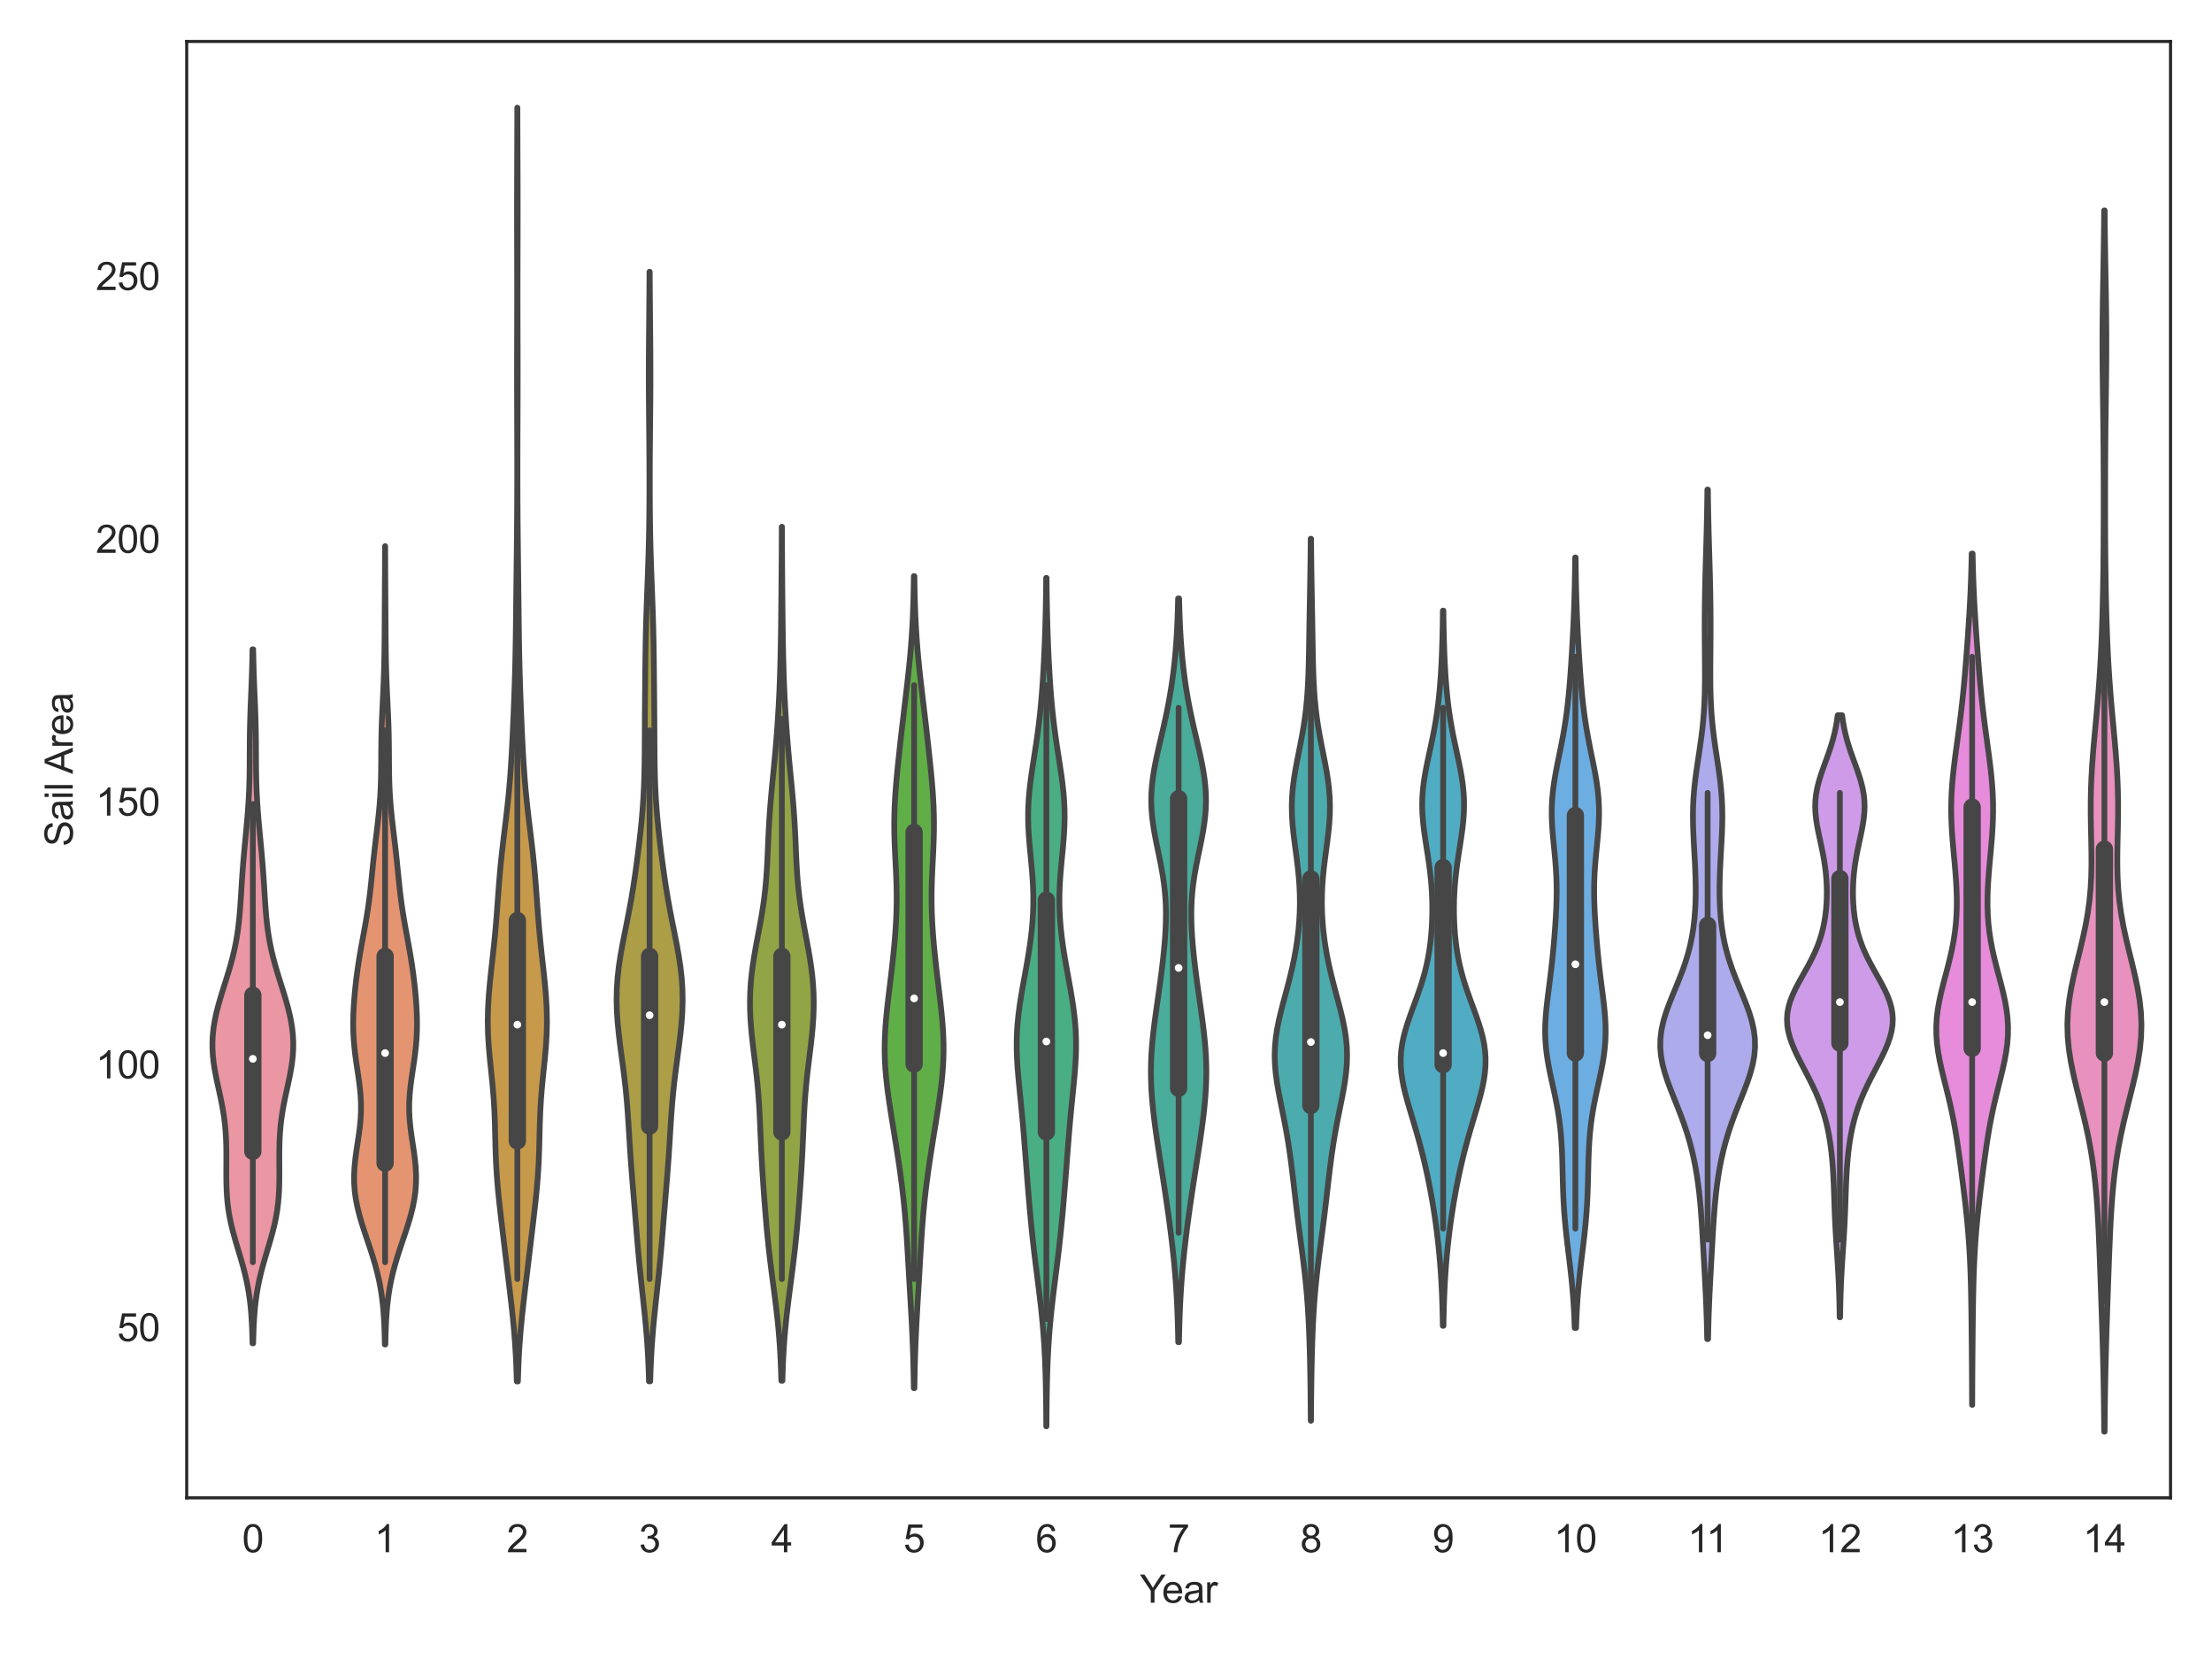 <?xml version="1.0" encoding="utf-8" standalone="no"?>
<!DOCTYPE svg PUBLIC "-//W3C//DTD SVG 1.1//EN"
  "http://www.w3.org/Graphics/SVG/1.1/DTD/svg11.dtd">
<svg xmlns:xlink="http://www.w3.org/1999/xlink" width="576pt" height="432pt" viewBox="0 0 576 432" xmlns="http://www.w3.org/2000/svg" version="1.1">
 <defs>
  <style type="text/css">*{stroke-linejoin: round; stroke-linecap: butt}</style>
 </defs>
 <g id="figure_1">
  <g id="patch_1">
   <path d="M 0 432 
L 576 432 
L 576 0 
L 0 0 
z
" style="fill: #ffffff"/>
  </g>
  <g id="axes_1">
   <g id="patch_2">
    <path d="M 48.62 390.04 
L 565.2 390.04 
L 565.2 10.8 
L 48.62 10.8 
z
" style="fill: #ffffff"/>
   </g>
   <g id="matplotlib.axis_1">
    <g id="xtick_1">
     <g id="text_1">
      <!-- 0 -->
      <g style="fill: #262626" transform="translate(63.059 404.198) scale(0.1 -0.1)">
       <defs>
        <path id="ArialMT-30" d="M 266 2259 
Q 266 3072 433 3567 
Q 600 4063 929 4331 
Q 1259 4600 1759 4600 
Q 2128 4600 2406 4451 
Q 2684 4303 2865 4023 
Q 3047 3744 3150 3342 
Q 3253 2941 3253 2259 
Q 3253 1453 3087 958 
Q 2922 463 2592 192 
Q 2263 -78 1759 -78 
Q 1097 -78 719 397 
Q 266 969 266 2259 
z
M 844 2259 
Q 844 1131 1108 757 
Q 1372 384 1759 384 
Q 2147 384 2411 759 
Q 2675 1134 2675 2259 
Q 2675 3391 2411 3762 
Q 2147 4134 1753 4134 
Q 1366 4134 1134 3806 
Q 844 3388 844 2259 
z
" transform="scale(0.016)"/>
       </defs>
       <use xlink:href="#ArialMT-30"/>
      </g>
     </g>
    </g>
    <g id="xtick_2">
     <g id="text_2">
      <!-- 1 -->
      <g style="fill: #262626" transform="translate(97.498 404.198) scale(0.1 -0.1)">
       <defs>
        <path id="ArialMT-31" d="M 2384 0 
L 1822 0 
L 1822 3584 
Q 1619 3391 1289 3197 
Q 959 3003 697 2906 
L 697 3450 
Q 1169 3672 1522 3987 
Q 1875 4303 2022 4600 
L 2384 4600 
L 2384 0 
z
" transform="scale(0.016)"/>
       </defs>
       <use xlink:href="#ArialMT-31"/>
      </g>
     </g>
    </g>
    <g id="xtick_3">
     <g id="text_3">
      <!-- 2 -->
      <g style="fill: #262626" transform="translate(131.936 404.198) scale(0.1 -0.1)">
       <defs>
        <path id="ArialMT-32" d="M 3222 541 
L 3222 0 
L 194 0 
Q 188 203 259 391 
Q 375 700 629 1000 
Q 884 1300 1366 1694 
Q 2113 2306 2375 2664 
Q 2638 3022 2638 3341 
Q 2638 3675 2398 3904 
Q 2159 4134 1775 4134 
Q 1369 4134 1125 3890 
Q 881 3647 878 3216 
L 300 3275 
Q 359 3922 746 4261 
Q 1134 4600 1788 4600 
Q 2447 4600 2831 4234 
Q 3216 3869 3216 3328 
Q 3216 3053 3103 2787 
Q 2991 2522 2730 2228 
Q 2469 1934 1863 1422 
Q 1356 997 1212 845 
Q 1069 694 975 541 
L 3222 541 
z
" transform="scale(0.016)"/>
       </defs>
       <use xlink:href="#ArialMT-32"/>
      </g>
     </g>
    </g>
    <g id="xtick_4">
     <g id="text_4">
      <!-- 3 -->
      <g style="fill: #262626" transform="translate(166.375 404.198) scale(0.1 -0.1)">
       <defs>
        <path id="ArialMT-33" d="M 269 1209 
L 831 1284 
Q 928 806 1161 595 
Q 1394 384 1728 384 
Q 2125 384 2398 659 
Q 2672 934 2672 1341 
Q 2672 1728 2419 1979 
Q 2166 2231 1775 2231 
Q 1616 2231 1378 2169 
L 1441 2663 
Q 1497 2656 1531 2656 
Q 1891 2656 2178 2843 
Q 2466 3031 2466 3422 
Q 2466 3731 2256 3934 
Q 2047 4138 1716 4138 
Q 1388 4138 1169 3931 
Q 950 3725 888 3313 
L 325 3413 
Q 428 3978 793 4289 
Q 1159 4600 1703 4600 
Q 2078 4600 2393 4439 
Q 2709 4278 2876 4000 
Q 3044 3722 3044 3409 
Q 3044 3113 2884 2869 
Q 2725 2625 2413 2481 
Q 2819 2388 3044 2092 
Q 3269 1797 3269 1353 
Q 3269 753 2831 336 
Q 2394 -81 1725 -81 
Q 1122 -81 723 278 
Q 325 638 269 1209 
z
" transform="scale(0.016)"/>
       </defs>
       <use xlink:href="#ArialMT-33"/>
      </g>
     </g>
    </g>
    <g id="xtick_5">
     <g id="text_5">
      <!-- 4 -->
      <g style="fill: #262626" transform="translate(200.814 404.198) scale(0.1 -0.1)">
       <defs>
        <path id="ArialMT-34" d="M 2069 0 
L 2069 1097 
L 81 1097 
L 81 1613 
L 2172 4581 
L 2631 4581 
L 2631 1613 
L 3250 1613 
L 3250 1097 
L 2631 1097 
L 2631 0 
L 2069 0 
z
M 2069 1613 
L 2069 3678 
L 634 1613 
L 2069 1613 
z
" transform="scale(0.016)"/>
       </defs>
       <use xlink:href="#ArialMT-34"/>
      </g>
     </g>
    </g>
    <g id="xtick_6">
     <g id="text_6">
      <!-- 5 -->
      <g style="fill: #262626" transform="translate(235.252 404.198) scale(0.1 -0.1)">
       <defs>
        <path id="ArialMT-35" d="M 266 1200 
L 856 1250 
Q 922 819 1161 601 
Q 1400 384 1738 384 
Q 2144 384 2425 690 
Q 2706 997 2706 1503 
Q 2706 1984 2436 2262 
Q 2166 2541 1728 2541 
Q 1456 2541 1237 2417 
Q 1019 2294 894 2097 
L 366 2166 
L 809 4519 
L 3088 4519 
L 3088 3981 
L 1259 3981 
L 1013 2750 
Q 1425 3038 1878 3038 
Q 2478 3038 2890 2622 
Q 3303 2206 3303 1553 
Q 3303 931 2941 478 
Q 2500 -78 1738 -78 
Q 1113 -78 717 272 
Q 322 622 266 1200 
z
" transform="scale(0.016)"/>
       </defs>
       <use xlink:href="#ArialMT-35"/>
      </g>
     </g>
    </g>
    <g id="xtick_7">
     <g id="text_7">
      <!-- 6 -->
      <g style="fill: #262626" transform="translate(269.691 404.198) scale(0.1 -0.1)">
       <defs>
        <path id="ArialMT-36" d="M 3184 3459 
L 2625 3416 
Q 2550 3747 2413 3897 
Q 2184 4138 1850 4138 
Q 1581 4138 1378 3988 
Q 1113 3794 959 3422 
Q 806 3050 800 2363 
Q 1003 2672 1297 2822 
Q 1591 2972 1913 2972 
Q 2475 2972 2870 2558 
Q 3266 2144 3266 1488 
Q 3266 1056 3080 686 
Q 2894 316 2569 119 
Q 2244 -78 1831 -78 
Q 1128 -78 684 439 
Q 241 956 241 2144 
Q 241 3472 731 4075 
Q 1159 4600 1884 4600 
Q 2425 4600 2770 4297 
Q 3116 3994 3184 3459 
z
M 888 1484 
Q 888 1194 1011 928 
Q 1134 663 1356 523 
Q 1578 384 1822 384 
Q 2178 384 2434 671 
Q 2691 959 2691 1453 
Q 2691 1928 2437 2201 
Q 2184 2475 1800 2475 
Q 1419 2475 1153 2201 
Q 888 1928 888 1484 
z
" transform="scale(0.016)"/>
       </defs>
       <use xlink:href="#ArialMT-36"/>
      </g>
     </g>
    </g>
    <g id="xtick_8">
     <g id="text_8">
      <!-- 7 -->
      <g style="fill: #262626" transform="translate(304.13 404.198) scale(0.1 -0.1)">
       <defs>
        <path id="ArialMT-37" d="M 303 3981 
L 303 4522 
L 3269 4522 
L 3269 4084 
Q 2831 3619 2401 2847 
Q 1972 2075 1738 1259 
Q 1569 684 1522 0 
L 944 0 
Q 953 541 1156 1306 
Q 1359 2072 1739 2783 
Q 2119 3494 2547 3981 
L 303 3981 
z
" transform="scale(0.016)"/>
       </defs>
       <use xlink:href="#ArialMT-37"/>
      </g>
     </g>
    </g>
    <g id="xtick_9">
     <g id="text_9">
      <!-- 8 -->
      <g style="fill: #262626" transform="translate(338.568 404.198) scale(0.1 -0.1)">
       <defs>
        <path id="ArialMT-38" d="M 1131 2484 
Q 781 2613 612 2850 
Q 444 3088 444 3419 
Q 444 3919 803 4259 
Q 1163 4600 1759 4600 
Q 2359 4600 2725 4251 
Q 3091 3903 3091 3403 
Q 3091 3084 2923 2848 
Q 2756 2613 2416 2484 
Q 2838 2347 3058 2040 
Q 3278 1734 3278 1309 
Q 3278 722 2862 322 
Q 2447 -78 1769 -78 
Q 1091 -78 675 323 
Q 259 725 259 1325 
Q 259 1772 486 2073 
Q 713 2375 1131 2484 
z
M 1019 3438 
Q 1019 3113 1228 2906 
Q 1438 2700 1772 2700 
Q 2097 2700 2305 2904 
Q 2513 3109 2513 3406 
Q 2513 3716 2298 3927 
Q 2084 4138 1766 4138 
Q 1444 4138 1231 3931 
Q 1019 3725 1019 3438 
z
M 838 1322 
Q 838 1081 952 856 
Q 1066 631 1291 507 
Q 1516 384 1775 384 
Q 2178 384 2440 643 
Q 2703 903 2703 1303 
Q 2703 1709 2433 1975 
Q 2163 2241 1756 2241 
Q 1359 2241 1098 1978 
Q 838 1716 838 1322 
z
" transform="scale(0.016)"/>
       </defs>
       <use xlink:href="#ArialMT-38"/>
      </g>
     </g>
    </g>
    <g id="xtick_10">
     <g id="text_10">
      <!-- 9 -->
      <g style="fill: #262626" transform="translate(373.007 404.198) scale(0.1 -0.1)">
       <defs>
        <path id="ArialMT-39" d="M 350 1059 
L 891 1109 
Q 959 728 1153 556 
Q 1347 384 1650 384 
Q 1909 384 2104 503 
Q 2300 622 2425 820 
Q 2550 1019 2634 1356 
Q 2719 1694 2719 2044 
Q 2719 2081 2716 2156 
Q 2547 1888 2255 1720 
Q 1963 1553 1622 1553 
Q 1053 1553 659 1965 
Q 266 2378 266 3053 
Q 266 3750 677 4175 
Q 1088 4600 1706 4600 
Q 2153 4600 2523 4359 
Q 2894 4119 3086 3673 
Q 3278 3228 3278 2384 
Q 3278 1506 3087 986 
Q 2897 466 2520 194 
Q 2144 -78 1638 -78 
Q 1100 -78 759 220 
Q 419 519 350 1059 
z
M 2653 3081 
Q 2653 3566 2395 3850 
Q 2138 4134 1775 4134 
Q 1400 4134 1122 3828 
Q 844 3522 844 3034 
Q 844 2597 1108 2323 
Q 1372 2050 1759 2050 
Q 2150 2050 2401 2323 
Q 2653 2597 2653 3081 
z
" transform="scale(0.016)"/>
       </defs>
       <use xlink:href="#ArialMT-39"/>
      </g>
     </g>
    </g>
    <g id="xtick_11">
     <g id="text_11">
      <!-- 10 -->
      <g style="fill: #262626" transform="translate(404.665 404.198) scale(0.1 -0.1)">
       <use xlink:href="#ArialMT-31"/>
       <use xlink:href="#ArialMT-30" x="55.615"/>
      </g>
     </g>
    </g>
    <g id="xtick_12">
     <g id="text_12">
      <!-- 11 -->
      <g style="fill: #262626" transform="translate(439.472 404.198) scale(0.1 -0.1)">
       <use xlink:href="#ArialMT-31"/>
       <use xlink:href="#ArialMT-31" x="48.24"/>
      </g>
     </g>
    </g>
    <g id="xtick_13">
     <g id="text_13">
      <!-- 12 -->
      <g style="fill: #262626" transform="translate(473.542 404.198) scale(0.1 -0.1)">
       <use xlink:href="#ArialMT-31"/>
       <use xlink:href="#ArialMT-32" x="55.615"/>
      </g>
     </g>
    </g>
    <g id="xtick_14">
     <g id="text_14">
      <!-- 13 -->
      <g style="fill: #262626" transform="translate(507.981 404.198) scale(0.1 -0.1)">
       <use xlink:href="#ArialMT-31"/>
       <use xlink:href="#ArialMT-33" x="55.615"/>
      </g>
     </g>
    </g>
    <g id="xtick_15">
     <g id="text_15">
      <!-- 14 -->
      <g style="fill: #262626" transform="translate(542.42 404.198) scale(0.1 -0.1)">
       <use xlink:href="#ArialMT-31"/>
       <use xlink:href="#ArialMT-34" x="55.615"/>
      </g>
     </g>
    </g>
    <g id="text_16">
     <!-- Year -->
     <g style="fill: #262626" transform="translate(296.805 417.343) scale(0.1 -0.1)">
      <defs>
       <path id="ArialMT-59" d="M 1784 0 
L 1784 1941 
L 19 4581 
L 756 4581 
L 1659 3200 
Q 1909 2813 2125 2425 
Q 2331 2784 2625 3234 
L 3513 4581 
L 4219 4581 
L 2391 1941 
L 2391 0 
L 1784 0 
z
" transform="scale(0.016)"/>
       <path id="ArialMT-65" d="M 2694 1069 
L 3275 997 
Q 3138 488 2766 206 
Q 2394 -75 1816 -75 
Q 1088 -75 661 373 
Q 234 822 234 1631 
Q 234 2469 665 2931 
Q 1097 3394 1784 3394 
Q 2450 3394 2872 2941 
Q 3294 2488 3294 1666 
Q 3294 1616 3291 1516 
L 816 1516 
Q 847 969 1125 678 
Q 1403 388 1819 388 
Q 2128 388 2347 550 
Q 2566 713 2694 1069 
z
M 847 1978 
L 2700 1978 
Q 2663 2397 2488 2606 
Q 2219 2931 1791 2931 
Q 1403 2931 1139 2672 
Q 875 2413 847 1978 
z
" transform="scale(0.016)"/>
       <path id="ArialMT-61" d="M 2588 409 
Q 2275 144 1986 34 
Q 1697 -75 1366 -75 
Q 819 -75 525 192 
Q 231 459 231 875 
Q 231 1119 342 1320 
Q 453 1522 633 1644 
Q 813 1766 1038 1828 
Q 1203 1872 1538 1913 
Q 2219 1994 2541 2106 
Q 2544 2222 2544 2253 
Q 2544 2597 2384 2738 
Q 2169 2928 1744 2928 
Q 1347 2928 1158 2789 
Q 969 2650 878 2297 
L 328 2372 
Q 403 2725 575 2942 
Q 747 3159 1072 3276 
Q 1397 3394 1825 3394 
Q 2250 3394 2515 3294 
Q 2781 3194 2906 3042 
Q 3031 2891 3081 2659 
Q 3109 2516 3109 2141 
L 3109 1391 
Q 3109 606 3145 398 
Q 3181 191 3288 0 
L 2700 0 
Q 2613 175 2588 409 
z
M 2541 1666 
Q 2234 1541 1622 1453 
Q 1275 1403 1131 1340 
Q 988 1278 909 1158 
Q 831 1038 831 891 
Q 831 666 1001 516 
Q 1172 366 1500 366 
Q 1825 366 2078 508 
Q 2331 650 2450 897 
Q 2541 1088 2541 1459 
L 2541 1666 
z
" transform="scale(0.016)"/>
       <path id="ArialMT-72" d="M 416 0 
L 416 3319 
L 922 3319 
L 922 2816 
Q 1116 3169 1280 3281 
Q 1444 3394 1641 3394 
Q 1925 3394 2219 3213 
L 2025 2691 
Q 1819 2813 1613 2813 
Q 1428 2813 1281 2702 
Q 1134 2591 1072 2394 
Q 978 2094 978 1738 
L 978 0 
L 416 0 
z
" transform="scale(0.016)"/>
      </defs>
      <use xlink:href="#ArialMT-59"/>
      <use xlink:href="#ArialMT-65" x="57.574"/>
      <use xlink:href="#ArialMT-61" x="113.189"/>
      <use xlink:href="#ArialMT-72" x="168.805"/>
     </g>
    </g>
   </g>
   <g id="matplotlib.axis_2">
    <g id="ytick_1">
     <g id="text_17">
      <!-- 50 -->
      <g style="fill: #262626" transform="translate(30.498 349.237) scale(0.1 -0.1)">
       <use xlink:href="#ArialMT-35"/>
       <use xlink:href="#ArialMT-30" x="55.615"/>
      </g>
     </g>
    </g>
    <g id="ytick_2">
     <g id="text_18">
      <!-- 100 -->
      <g style="fill: #262626" transform="translate(24.937 280.808) scale(0.1 -0.1)">
       <use xlink:href="#ArialMT-31"/>
       <use xlink:href="#ArialMT-30" x="55.615"/>
       <use xlink:href="#ArialMT-30" x="111.23"/>
      </g>
     </g>
    </g>
    <g id="ytick_3">
     <g id="text_19">
      <!-- 150 -->
      <g style="fill: #262626" transform="translate(24.937 212.378) scale(0.1 -0.1)">
       <use xlink:href="#ArialMT-31"/>
       <use xlink:href="#ArialMT-35" x="55.615"/>
       <use xlink:href="#ArialMT-30" x="111.23"/>
      </g>
     </g>
    </g>
    <g id="ytick_4">
     <g id="text_20">
      <!-- 200 -->
      <g style="fill: #262626" transform="translate(24.937 143.948) scale(0.1 -0.1)">
       <use xlink:href="#ArialMT-32"/>
       <use xlink:href="#ArialMT-30" x="55.615"/>
       <use xlink:href="#ArialMT-30" x="111.23"/>
      </g>
     </g>
    </g>
    <g id="ytick_5">
     <g id="text_21">
      <!-- 250 -->
      <g style="fill: #262626" transform="translate(24.937 75.519) scale(0.1 -0.1)">
       <use xlink:href="#ArialMT-32"/>
       <use xlink:href="#ArialMT-35" x="55.615"/>
       <use xlink:href="#ArialMT-30" x="111.23"/>
      </g>
     </g>
    </g>
    <g id="text_22">
     <!-- Sail Area -->
     <g style="fill: #262626" transform="translate(18.95 220.433) rotate(-90) scale(0.1 -0.1)">
      <defs>
       <path id="ArialMT-53" d="M 288 1472 
L 859 1522 
Q 900 1178 1048 958 
Q 1197 738 1509 602 
Q 1822 466 2213 466 
Q 2559 466 2825 569 
Q 3091 672 3220 851 
Q 3350 1031 3350 1244 
Q 3350 1459 3225 1620 
Q 3100 1781 2813 1891 
Q 2628 1963 1997 2114 
Q 1366 2266 1113 2400 
Q 784 2572 623 2826 
Q 463 3081 463 3397 
Q 463 3744 659 4045 
Q 856 4347 1234 4503 
Q 1613 4659 2075 4659 
Q 2584 4659 2973 4495 
Q 3363 4331 3572 4012 
Q 3781 3694 3797 3291 
L 3216 3247 
Q 3169 3681 2898 3903 
Q 2628 4125 2100 4125 
Q 1550 4125 1298 3923 
Q 1047 3722 1047 3438 
Q 1047 3191 1225 3031 
Q 1400 2872 2139 2705 
Q 2878 2538 3153 2413 
Q 3553 2228 3743 1945 
Q 3934 1663 3934 1294 
Q 3934 928 3725 604 
Q 3516 281 3123 101 
Q 2731 -78 2241 -78 
Q 1619 -78 1198 103 
Q 778 284 539 648 
Q 300 1013 288 1472 
z
" transform="scale(0.016)"/>
       <path id="ArialMT-69" d="M 425 3934 
L 425 4581 
L 988 4581 
L 988 3934 
L 425 3934 
z
M 425 0 
L 425 3319 
L 988 3319 
L 988 0 
L 425 0 
z
" transform="scale(0.016)"/>
       <path id="ArialMT-6c" d="M 409 0 
L 409 4581 
L 972 4581 
L 972 0 
L 409 0 
z
" transform="scale(0.016)"/>
       <path id="ArialMT-20" transform="scale(0.016)"/>
       <path id="ArialMT-41" d="M -9 0 
L 1750 4581 
L 2403 4581 
L 4278 0 
L 3588 0 
L 3053 1388 
L 1138 1388 
L 634 0 
L -9 0 
z
M 1313 1881 
L 2866 1881 
L 2388 3150 
Q 2169 3728 2063 4100 
Q 1975 3659 1816 3225 
L 1313 1881 
z
" transform="scale(0.016)"/>
      </defs>
      <use xlink:href="#ArialMT-53"/>
      <use xlink:href="#ArialMT-61" x="66.699"/>
      <use xlink:href="#ArialMT-69" x="122.314"/>
      <use xlink:href="#ArialMT-6c" x="144.531"/>
      <use xlink:href="#ArialMT-20" x="166.748"/>
      <use xlink:href="#ArialMT-41" x="189.031"/>
      <use xlink:href="#ArialMT-72" x="255.73"/>
      <use xlink:href="#ArialMT-65" x="289.031"/>
      <use xlink:href="#ArialMT-61" x="344.646"/>
     </g>
    </g>
   </g>
   <g id="PolyCollection_1">
    <defs>
     <path id="me612d85f6c" d="M 65.923 -82.205 
L 65.756 -82.205 
L 65.713 -84.03 
L 65.651 -85.856 
L 65.565 -87.681 
L 65.448 -89.506 
L 65.294 -91.332 
L 65.094 -93.157 
L 64.842 -94.983 
L 64.534 -96.808 
L 64.167 -98.633 
L 63.742 -100.459 
L 63.266 -102.284 
L 62.749 -104.11 
L 62.207 -105.935 
L 61.658 -107.761 
L 61.124 -109.586 
L 60.624 -111.411 
L 60.177 -113.237 
L 59.796 -115.062 
L 59.489 -116.888 
L 59.258 -118.713 
L 59.096 -120.538 
L 58.996 -122.364 
L 58.945 -124.189 
L 58.928 -126.015 
L 58.932 -127.84 
L 58.94 -129.666 
L 58.941 -131.491 
L 58.921 -133.316 
L 58.867 -135.142 
L 58.768 -136.967 
L 58.617 -138.793 
L 58.407 -140.618 
L 58.138 -142.444 
L 57.815 -144.269 
L 57.448 -146.094 
L 57.053 -147.92 
L 56.652 -149.745 
L 56.267 -151.571 
L 55.922 -153.396 
L 55.638 -155.221 
L 55.435 -157.047 
L 55.325 -158.872 
L 55.316 -160.698 
L 55.413 -162.523 
L 55.612 -164.349 
L 55.908 -166.174 
L 56.289 -167.999 
L 56.743 -169.825 
L 57.254 -171.65 
L 57.805 -173.476 
L 58.377 -175.301 
L 58.952 -177.126 
L 59.513 -178.952 
L 60.045 -180.777 
L 60.535 -182.603 
L 60.975 -184.428 
L 61.359 -186.254 
L 61.686 -188.079 
L 61.96 -189.904 
L 62.184 -191.73 
L 62.368 -193.555 
L 62.519 -195.381 
L 62.649 -197.206 
L 62.766 -199.031 
L 62.88 -200.857 
L 62.996 -202.682 
L 63.12 -204.508 
L 63.256 -206.333 
L 63.404 -208.159 
L 63.564 -209.984 
L 63.732 -211.809 
L 63.906 -213.635 
L 64.08 -215.46 
L 64.25 -217.286 
L 64.41 -219.111 
L 64.556 -220.937 
L 64.683 -222.762 
L 64.789 -224.587 
L 64.872 -226.413 
L 64.933 -228.238 
L 64.974 -230.064 
L 64.998 -231.889 
L 65.011 -233.714 
L 65.017 -235.54 
L 65.025 -237.365 
L 65.037 -239.191 
L 65.059 -241.016 
L 65.094 -242.842 
L 65.141 -244.667 
L 65.201 -246.492 
L 65.269 -248.318 
L 65.344 -250.143 
L 65.42 -251.969 
L 65.494 -253.794 
L 65.563 -255.619 
L 65.624 -257.445 
L 65.677 -259.27 
L 65.72 -261.096 
L 65.754 -262.921 
L 65.924 -262.921 
L 65.924 -262.921 
L 65.959 -261.096 
L 66.002 -259.27 
L 66.054 -257.445 
L 66.116 -255.619 
L 66.185 -253.794 
L 66.259 -251.969 
L 66.335 -250.143 
L 66.409 -248.318 
L 66.478 -246.492 
L 66.537 -244.667 
L 66.585 -242.842 
L 66.619 -241.016 
L 66.642 -239.191 
L 66.654 -237.365 
L 66.661 -235.54 
L 66.668 -233.714 
L 66.681 -231.889 
L 66.705 -230.064 
L 66.745 -228.238 
L 66.806 -226.413 
L 66.89 -224.587 
L 66.996 -222.762 
L 67.123 -220.937 
L 67.269 -219.111 
L 67.429 -217.286 
L 67.599 -215.46 
L 67.773 -213.635 
L 67.947 -211.809 
L 68.115 -209.984 
L 68.275 -208.159 
L 68.423 -206.333 
L 68.558 -204.508 
L 68.683 -202.682 
L 68.799 -200.857 
L 68.912 -199.031 
L 69.03 -197.206 
L 69.159 -195.381 
L 69.311 -193.555 
L 69.495 -191.73 
L 69.719 -189.904 
L 69.992 -188.079 
L 70.32 -186.254 
L 70.704 -184.428 
L 71.144 -182.603 
L 71.634 -180.777 
L 72.166 -178.952 
L 72.727 -177.126 
L 73.302 -175.301 
L 73.874 -173.476 
L 74.424 -171.65 
L 74.935 -169.825 
L 75.389 -167.999 
L 75.771 -166.174 
L 76.066 -164.349 
L 76.266 -162.523 
L 76.362 -160.698 
L 76.354 -158.872 
L 76.244 -157.047 
L 76.04 -155.221 
L 75.757 -153.396 
L 75.412 -151.571 
L 75.027 -149.745 
L 74.625 -147.92 
L 74.231 -146.094 
L 73.864 -144.269 
L 73.54 -142.444 
L 73.271 -140.618 
L 73.062 -138.793 
L 72.91 -136.967 
L 72.812 -135.142 
L 72.758 -133.316 
L 72.737 -131.491 
L 72.738 -129.666 
L 72.747 -127.84 
L 72.75 -126.015 
L 72.734 -124.189 
L 72.682 -122.364 
L 72.582 -120.538 
L 72.421 -118.713 
L 72.189 -116.888 
L 71.882 -115.062 
L 71.501 -113.237 
L 71.055 -111.411 
L 70.555 -109.586 
L 70.021 -107.761 
L 69.472 -105.935 
L 68.93 -104.11 
L 68.413 -102.284 
L 67.937 -100.459 
L 67.512 -98.633 
L 67.145 -96.808 
L 66.836 -94.983 
L 66.585 -93.157 
L 66.385 -91.332 
L 66.23 -89.506 
L 66.114 -87.681 
L 66.028 -85.856 
L 65.966 -84.03 
L 65.923 -82.205 
z
" style="stroke: #464646; stroke-width: 1.5"/>
    </defs>
    <g clip-path="url(#p10ca016cf3)">
     <use xlink:href="#me612d85f6c" x="0" y="432" style="fill: #ea96a3; stroke: #464646; stroke-width: 1.5"/>
    </g>
   </g>
   <g id="PolyCollection_2">
    <defs>
     <path id="m5bdc6007e7" d="M 100.345 -81.9 
L 100.211 -81.9 
L 100.168 -84 
L 100.102 -86.1 
L 100.004 -88.2 
L 99.865 -90.3 
L 99.673 -92.399 
L 99.418 -94.499 
L 99.089 -96.599 
L 98.682 -98.699 
L 98.193 -100.798 
L 97.627 -102.898 
L 96.994 -104.998 
L 96.312 -107.098 
L 95.605 -109.197 
L 94.899 -111.297 
L 94.224 -113.397 
L 93.609 -115.497 
L 93.083 -117.596 
L 92.667 -119.696 
L 92.379 -121.796 
L 92.226 -123.896 
L 92.208 -125.995 
L 92.314 -128.095 
L 92.522 -130.195 
L 92.803 -132.295 
L 93.12 -134.394 
L 93.434 -136.494 
L 93.706 -138.594 
L 93.903 -140.694 
L 94.002 -142.793 
L 93.992 -144.893 
L 93.875 -146.993 
L 93.667 -149.093 
L 93.391 -151.192 
L 93.081 -153.292 
L 92.767 -155.392 
L 92.481 -157.492 
L 92.247 -159.591 
L 92.08 -161.691 
L 91.988 -163.791 
L 91.97 -165.891 
L 92.018 -167.99 
L 92.123 -170.09 
L 92.276 -172.19 
L 92.468 -174.29 
L 92.697 -176.389 
L 92.96 -178.489 
L 93.257 -180.589 
L 93.588 -182.689 
L 93.948 -184.788 
L 94.328 -186.888 
L 94.717 -188.988 
L 95.1 -191.088 
L 95.463 -193.187 
L 95.796 -195.287 
L 96.093 -197.387 
L 96.354 -199.487 
L 96.587 -201.586 
L 96.803 -203.686 
L 97.013 -205.786 
L 97.228 -207.886 
L 97.455 -209.985 
L 97.695 -212.085 
L 97.946 -214.185 
L 98.199 -216.285 
L 98.443 -218.384 
L 98.666 -220.484 
L 98.857 -222.584 
L 99.01 -224.684 
L 99.121 -226.783 
L 99.194 -228.883 
L 99.234 -230.983 
L 99.254 -233.083 
L 99.264 -235.182 
L 99.278 -237.282 
L 99.303 -239.382 
L 99.348 -241.482 
L 99.412 -243.581 
L 99.495 -245.681 
L 99.59 -247.781 
L 99.691 -249.881 
L 99.789 -251.981 
L 99.879 -254.08 
L 99.956 -256.18 
L 100.019 -258.28 
L 100.066 -260.38 
L 100.101 -262.479 
L 100.126 -264.579 
L 100.143 -266.679 
L 100.157 -268.779 
L 100.169 -270.878 
L 100.181 -272.978 
L 100.193 -275.078 
L 100.206 -277.178 
L 100.218 -279.277 
L 100.23 -281.377 
L 100.241 -283.477 
L 100.251 -285.577 
L 100.259 -287.676 
L 100.265 -289.776 
L 100.291 -289.776 
L 100.291 -289.776 
L 100.297 -287.676 
L 100.305 -285.577 
L 100.315 -283.477 
L 100.326 -281.377 
L 100.338 -279.277 
L 100.35 -277.178 
L 100.363 -275.078 
L 100.375 -272.978 
L 100.387 -270.878 
L 100.399 -268.779 
L 100.413 -266.679 
L 100.43 -264.579 
L 100.455 -262.479 
L 100.49 -260.38 
L 100.537 -258.28 
L 100.6 -256.18 
L 100.677 -254.08 
L 100.767 -251.981 
L 100.865 -249.881 
L 100.966 -247.781 
L 101.061 -245.681 
L 101.144 -243.581 
L 101.208 -241.482 
L 101.253 -239.382 
L 101.278 -237.282 
L 101.292 -235.182 
L 101.302 -233.083 
L 101.322 -230.983 
L 101.362 -228.883 
L 101.435 -226.783 
L 101.546 -224.684 
L 101.699 -222.584 
L 101.89 -220.484 
L 102.113 -218.384 
L 102.357 -216.285 
L 102.61 -214.185 
L 102.861 -212.085 
L 103.101 -209.985 
L 103.328 -207.886 
L 103.543 -205.786 
L 103.753 -203.686 
L 103.969 -201.586 
L 104.202 -199.487 
L 104.463 -197.387 
L 104.76 -195.287 
L 105.093 -193.187 
L 105.456 -191.088 
L 105.839 -188.988 
L 106.228 -186.888 
L 106.608 -184.788 
L 106.968 -182.689 
L 107.299 -180.589 
L 107.596 -178.489 
L 107.859 -176.389 
L 108.088 -174.29 
L 108.28 -172.19 
L 108.433 -170.09 
L 108.538 -167.99 
L 108.586 -165.891 
L 108.568 -163.791 
L 108.476 -161.691 
L 108.309 -159.591 
L 108.075 -157.492 
L 107.789 -155.392 
L 107.475 -153.292 
L 107.165 -151.192 
L 106.889 -149.093 
L 106.681 -146.993 
L 106.564 -144.893 
L 106.554 -142.793 
L 106.653 -140.694 
L 106.85 -138.594 
L 107.122 -136.494 
L 107.436 -134.394 
L 107.753 -132.295 
L 108.034 -130.195 
L 108.242 -128.095 
L 108.348 -125.995 
L 108.33 -123.896 
L 108.177 -121.796 
L 107.889 -119.696 
L 107.473 -117.596 
L 106.947 -115.497 
L 106.332 -113.397 
L 105.657 -111.297 
L 104.951 -109.197 
L 104.244 -107.098 
L 103.562 -104.998 
L 102.929 -102.898 
L 102.363 -100.798 
L 101.874 -98.699 
L 101.467 -96.599 
L 101.138 -94.499 
L 100.883 -92.399 
L 100.691 -90.3 
L 100.552 -88.2 
L 100.454 -86.1 
L 100.388 -84 
L 100.345 -81.9 
z
" style="stroke: #464646; stroke-width: 1.5"/>
    </defs>
    <g clip-path="url(#p10ca016cf3)">
     <use xlink:href="#m5bdc6007e7" x="0" y="432" style="fill: #e59471; stroke: #464646; stroke-width: 1.5"/>
    </g>
   </g>
   <g id="PolyCollection_3">
    <defs>
     <path id="m93aee88bf0" d="M 134.864 -72.275 
L 134.569 -72.275 
L 134.467 -75.626 
L 134.316 -78.976 
L 134.109 -82.326 
L 133.843 -85.677 
L 133.522 -89.027 
L 133.158 -92.378 
L 132.765 -95.728 
L 132.36 -99.078 
L 131.954 -102.429 
L 131.55 -105.779 
L 131.15 -109.129 
L 130.749 -112.48 
L 130.355 -115.83 
L 129.978 -119.18 
L 129.641 -122.531 
L 129.366 -125.881 
L 129.166 -129.232 
L 129.036 -132.582 
L 128.951 -135.932 
L 128.869 -139.283 
L 128.745 -142.633 
L 128.547 -145.983 
L 128.268 -149.334 
L 127.931 -152.684 
L 127.583 -156.035 
L 127.281 -159.385 
L 127.078 -162.735 
L 127.007 -166.086 
L 127.077 -169.436 
L 127.275 -172.786 
L 127.57 -176.137 
L 127.924 -179.487 
L 128.298 -182.837 
L 128.659 -186.188 
L 128.985 -189.538 
L 129.27 -192.889 
L 129.523 -196.239 
L 129.765 -199.589 
L 130.023 -202.94 
L 130.319 -206.29 
L 130.662 -209.64 
L 131.047 -212.991 
L 131.455 -216.341 
L 131.86 -219.692 
L 132.238 -223.042 
L 132.57 -226.392 
L 132.85 -229.743 
L 133.082 -233.093 
L 133.277 -236.443 
L 133.447 -239.794 
L 133.602 -243.144 
L 133.746 -246.494 
L 133.879 -249.845 
L 133.998 -253.195 
L 134.101 -256.546 
L 134.185 -259.896 
L 134.252 -263.246 
L 134.306 -266.597 
L 134.349 -269.947 
L 134.387 -273.297 
L 134.424 -276.648 
L 134.462 -279.998 
L 134.501 -283.349 
L 134.54 -286.699 
L 134.578 -290.049 
L 134.613 -293.4 
L 134.642 -296.75 
L 134.665 -300.1 
L 134.68 -303.451 
L 134.689 -306.801 
L 134.691 -310.151 
L 134.687 -313.502 
L 134.679 -316.852 
L 134.669 -320.203 
L 134.657 -323.553 
L 134.646 -326.903 
L 134.637 -330.254 
L 134.633 -333.604 
L 134.634 -336.954 
L 134.639 -340.305 
L 134.647 -343.655 
L 134.656 -347.006 
L 134.664 -350.356 
L 134.669 -353.706 
L 134.67 -357.057 
L 134.666 -360.407 
L 134.659 -363.757 
L 134.65 -367.108 
L 134.641 -370.458 
L 134.635 -373.809 
L 134.633 -377.159 
L 134.635 -380.509 
L 134.643 -383.86 
L 134.653 -387.21 
L 134.666 -390.56 
L 134.678 -393.911 
L 134.689 -397.261 
L 134.699 -400.611 
L 134.705 -403.962 
L 134.728 -403.962 
L 134.728 -403.962 
L 134.735 -400.611 
L 134.744 -397.261 
L 134.755 -393.911 
L 134.768 -390.56 
L 134.78 -387.21 
L 134.791 -383.86 
L 134.798 -380.509 
L 134.801 -377.159 
L 134.798 -373.809 
L 134.792 -370.458 
L 134.783 -367.108 
L 134.774 -363.757 
L 134.767 -360.407 
L 134.763 -357.057 
L 134.764 -353.706 
L 134.769 -350.356 
L 134.777 -347.006 
L 134.786 -343.655 
L 134.795 -340.305 
L 134.8 -336.954 
L 134.8 -333.604 
L 134.796 -330.254 
L 134.788 -326.903 
L 134.777 -323.553 
L 134.765 -320.203 
L 134.754 -316.852 
L 134.746 -313.502 
L 134.743 -310.151 
L 134.745 -306.801 
L 134.753 -303.451 
L 134.769 -300.1 
L 134.791 -296.75 
L 134.82 -293.4 
L 134.855 -290.049 
L 134.893 -286.699 
L 134.933 -283.349 
L 134.972 -279.998 
L 135.009 -276.648 
L 135.046 -273.297 
L 135.084 -269.947 
L 135.128 -266.597 
L 135.181 -263.246 
L 135.248 -259.896 
L 135.333 -256.546 
L 135.435 -253.195 
L 135.555 -249.845 
L 135.688 -246.494 
L 135.832 -243.144 
L 135.986 -239.794 
L 136.157 -236.443 
L 136.352 -233.093 
L 136.584 -229.743 
L 136.864 -226.392 
L 137.196 -223.042 
L 137.573 -219.692 
L 137.978 -216.341 
L 138.386 -212.991 
L 138.772 -209.64 
L 139.115 -206.29 
L 139.41 -202.94 
L 139.668 -199.589 
L 139.911 -196.239 
L 140.164 -192.889 
L 140.448 -189.538 
L 140.774 -186.188 
L 141.135 -182.837 
L 141.509 -179.487 
L 141.863 -176.137 
L 142.158 -172.786 
L 142.356 -169.436 
L 142.426 -166.086 
L 142.355 -162.735 
L 142.152 -159.385 
L 141.85 -156.035 
L 141.502 -152.684 
L 141.166 -149.334 
L 140.887 -145.983 
L 140.689 -142.633 
L 140.565 -139.283 
L 140.482 -135.932 
L 140.397 -132.582 
L 140.267 -129.232 
L 140.067 -125.881 
L 139.792 -122.531 
L 139.455 -119.18 
L 139.079 -115.83 
L 138.684 -112.48 
L 138.284 -109.129 
L 137.883 -105.779 
L 137.48 -102.429 
L 137.073 -99.078 
L 136.668 -95.728 
L 136.276 -92.378 
L 135.911 -89.027 
L 135.59 -85.677 
L 135.324 -82.326 
L 135.117 -78.976 
L 134.967 -75.626 
L 134.864 -72.275 
z
" style="stroke: #464646; stroke-width: 1.5"/>
    </defs>
    <g clip-path="url(#p10ca016cf3)">
     <use xlink:href="#m93aee88bf0" x="0" y="432" style="fill: #c6994b; stroke: #464646; stroke-width: 1.5"/>
    </g>
   </g>
   <g id="PolyCollection_4">
    <defs>
     <path id="m8812066b65" d="M 169.313 -72.303 
L 168.997 -72.303 
L 168.906 -75.222 
L 168.78 -78.14 
L 168.613 -81.059 
L 168.403 -83.977 
L 168.153 -86.896 
L 167.868 -89.814 
L 167.561 -92.733 
L 167.245 -95.651 
L 166.931 -98.57 
L 166.631 -101.488 
L 166.35 -104.407 
L 166.088 -107.325 
L 165.841 -110.244 
L 165.601 -113.162 
L 165.362 -116.081 
L 165.121 -118.999 
L 164.879 -121.918 
L 164.64 -124.836 
L 164.412 -127.755 
L 164.201 -130.673 
L 164.008 -133.592 
L 163.827 -136.51 
L 163.647 -139.429 
L 163.451 -142.347 
L 163.222 -145.266 
L 162.947 -148.184 
L 162.622 -151.103 
L 162.255 -154.021 
L 161.864 -156.939 
L 161.475 -159.858 
L 161.119 -162.776 
L 160.828 -165.695 
L 160.631 -168.613 
L 160.553 -171.532 
L 160.609 -174.45 
L 160.805 -177.369 
L 161.134 -180.287 
L 161.578 -183.206 
L 162.105 -186.124 
L 162.68 -189.043 
L 163.267 -191.961 
L 163.835 -194.88 
L 164.365 -197.798 
L 164.851 -200.717 
L 165.294 -203.635 
L 165.702 -206.554 
L 166.083 -209.472 
L 166.44 -212.391 
L 166.771 -215.309 
L 167.067 -218.228 
L 167.321 -221.146 
L 167.524 -224.065 
L 167.675 -226.983 
L 167.776 -229.902 
L 167.837 -232.82 
L 167.87 -235.739 
L 167.888 -238.657 
L 167.901 -241.576 
L 167.916 -244.494 
L 167.935 -247.413 
L 167.958 -250.331 
L 167.983 -253.25 
L 168.011 -256.168 
L 168.042 -259.087 
L 168.08 -262.005 
L 168.128 -264.924 
L 168.191 -267.842 
L 168.27 -270.761 
L 168.365 -273.679 
L 168.471 -276.598 
L 168.583 -279.516 
L 168.693 -282.434 
L 168.796 -285.353 
L 168.886 -288.271 
L 168.961 -291.19 
L 169.019 -294.108 
L 169.062 -297.027 
L 169.091 -299.945 
L 169.108 -302.864 
L 169.114 -305.782 
L 169.111 -308.701 
L 169.1 -311.619 
L 169.083 -314.538 
L 169.06 -317.456 
L 169.033 -320.375 
L 169.005 -323.293 
L 168.979 -326.212 
L 168.957 -329.13 
L 168.944 -332.049 
L 168.94 -334.967 
L 168.946 -337.886 
L 168.962 -340.804 
L 168.985 -343.723 
L 169.012 -346.641 
L 169.041 -349.56 
L 169.068 -352.478 
L 169.092 -355.397 
L 169.111 -358.315 
L 169.126 -361.234 
L 169.184 -361.234 
L 169.184 -361.234 
L 169.199 -358.315 
L 169.219 -355.397 
L 169.243 -352.478 
L 169.27 -349.56 
L 169.298 -346.641 
L 169.326 -343.723 
L 169.349 -340.804 
L 169.364 -337.886 
L 169.371 -334.967 
L 169.367 -332.049 
L 169.353 -329.13 
L 169.332 -326.212 
L 169.306 -323.293 
L 169.278 -320.375 
L 169.251 -317.456 
L 169.228 -314.538 
L 169.21 -311.619 
L 169.199 -308.701 
L 169.197 -305.782 
L 169.203 -302.864 
L 169.22 -299.945 
L 169.248 -297.027 
L 169.291 -294.108 
L 169.35 -291.19 
L 169.425 -288.271 
L 169.515 -285.353 
L 169.618 -282.434 
L 169.728 -279.516 
L 169.84 -276.598 
L 169.946 -273.679 
L 170.04 -270.761 
L 170.12 -267.842 
L 170.183 -264.924 
L 170.231 -262.005 
L 170.269 -259.087 
L 170.3 -256.168 
L 170.327 -253.25 
L 170.353 -250.331 
L 170.376 -247.413 
L 170.395 -244.494 
L 170.41 -241.576 
L 170.423 -238.657 
L 170.441 -235.739 
L 170.474 -232.82 
L 170.535 -229.902 
L 170.636 -226.983 
L 170.787 -224.065 
L 170.99 -221.146 
L 171.244 -218.228 
L 171.54 -215.309 
L 171.87 -212.391 
L 172.227 -209.472 
L 172.608 -206.554 
L 173.017 -203.635 
L 173.46 -200.717 
L 173.945 -197.798 
L 174.476 -194.88 
L 175.044 -191.961 
L 175.631 -189.043 
L 176.206 -186.124 
L 176.733 -183.206 
L 177.177 -180.287 
L 177.506 -177.369 
L 177.702 -174.45 
L 177.758 -171.532 
L 177.68 -168.613 
L 177.483 -165.695 
L 177.191 -162.776 
L 176.835 -159.858 
L 176.446 -156.939 
L 176.056 -154.021 
L 175.689 -151.103 
L 175.364 -148.184 
L 175.089 -145.266 
L 174.859 -142.347 
L 174.663 -139.429 
L 174.483 -136.51 
L 174.303 -133.592 
L 174.11 -130.673 
L 173.898 -127.755 
L 173.671 -124.836 
L 173.432 -121.918 
L 173.19 -118.999 
L 172.949 -116.081 
L 172.71 -113.162 
L 172.47 -110.244 
L 172.223 -107.325 
L 171.96 -104.407 
L 171.679 -101.488 
L 171.379 -98.57 
L 171.066 -95.651 
L 170.749 -92.733 
L 170.442 -89.814 
L 170.158 -86.896 
L 169.908 -83.977 
L 169.698 -81.059 
L 169.531 -78.14 
L 169.404 -75.222 
L 169.313 -72.303 
z
" style="stroke: #464646; stroke-width: 1.5"/>
    </defs>
    <g clip-path="url(#p10ca016cf3)">
     <use xlink:href="#m8812066b65" x="0" y="432" style="fill: #ab9e47; stroke: #464646; stroke-width: 1.5"/>
    </g>
   </g>
   <g id="PolyCollection_5">
    <defs>
     <path id="m58e96a0b2f" d="M 203.737 -72.462 
L 203.451 -72.462 
L 203.387 -74.708 
L 203.304 -76.954 
L 203.196 -79.2 
L 203.061 -81.446 
L 202.897 -83.693 
L 202.704 -85.939 
L 202.482 -88.185 
L 202.233 -90.431 
L 201.964 -92.677 
L 201.679 -94.924 
L 201.385 -97.17 
L 201.09 -99.416 
L 200.801 -101.662 
L 200.523 -103.908 
L 200.261 -106.155 
L 200.018 -108.401 
L 199.792 -110.647 
L 199.584 -112.893 
L 199.391 -115.139 
L 199.209 -117.386 
L 199.036 -119.632 
L 198.871 -121.878 
L 198.714 -124.124 
L 198.566 -126.37 
L 198.429 -128.617 
L 198.304 -130.863 
L 198.191 -133.109 
L 198.09 -135.355 
L 197.994 -137.601 
L 197.897 -139.848 
L 197.789 -142.094 
L 197.662 -144.34 
L 197.507 -146.586 
L 197.319 -148.832 
L 197.098 -151.079 
L 196.847 -153.325 
L 196.576 -155.571 
L 196.298 -157.817 
L 196.026 -160.063 
L 195.778 -162.31 
L 195.568 -164.556 
L 195.41 -166.802 
L 195.315 -169.048 
L 195.293 -171.294 
L 195.348 -173.541 
L 195.481 -175.787 
L 195.691 -178.033 
L 195.971 -180.279 
L 196.31 -182.525 
L 196.695 -184.772 
L 197.109 -187.018 
L 197.534 -189.264 
L 197.952 -191.51 
L 198.345 -193.756 
L 198.702 -196.003 
L 199.013 -198.249 
L 199.272 -200.495 
L 199.482 -202.741 
L 199.648 -204.987 
L 199.779 -207.234 
L 199.886 -209.48 
L 199.983 -211.726 
L 200.081 -213.972 
L 200.192 -216.218 
L 200.321 -218.465 
L 200.474 -220.711 
L 200.65 -222.957 
L 200.845 -225.203 
L 201.055 -227.449 
L 201.273 -229.696 
L 201.492 -231.942 
L 201.706 -234.188 
L 201.91 -236.434 
L 202.102 -238.68 
L 202.28 -240.927 
L 202.443 -243.173 
L 202.591 -245.419 
L 202.725 -247.665 
L 202.845 -249.911 
L 202.951 -252.158 
L 203.043 -254.404 
L 203.122 -256.65 
L 203.189 -258.896 
L 203.245 -261.142 
L 203.291 -263.389 
L 203.33 -265.635 
L 203.362 -267.881 
L 203.39 -270.127 
L 203.415 -272.373 
L 203.437 -274.62 
L 203.459 -276.866 
L 203.479 -279.112 
L 203.498 -281.358 
L 203.515 -283.604 
L 203.531 -285.851 
L 203.545 -288.097 
L 203.557 -290.343 
L 203.566 -292.589 
L 203.574 -294.835 
L 203.614 -294.835 
L 203.614 -294.835 
L 203.622 -292.589 
L 203.631 -290.343 
L 203.643 -288.097 
L 203.657 -285.851 
L 203.673 -283.604 
L 203.69 -281.358 
L 203.709 -279.112 
L 203.729 -276.866 
L 203.751 -274.62 
L 203.773 -272.373 
L 203.798 -270.127 
L 203.826 -267.881 
L 203.858 -265.635 
L 203.897 -263.389 
L 203.943 -261.142 
L 203.999 -258.896 
L 204.066 -256.65 
L 204.145 -254.404 
L 204.237 -252.158 
L 204.343 -249.911 
L 204.463 -247.665 
L 204.597 -245.419 
L 204.745 -243.173 
L 204.908 -240.927 
L 205.086 -238.68 
L 205.278 -236.434 
L 205.482 -234.188 
L 205.696 -231.942 
L 205.915 -229.696 
L 206.133 -227.449 
L 206.343 -225.203 
L 206.538 -222.957 
L 206.714 -220.711 
L 206.867 -218.465 
L 206.996 -216.218 
L 207.107 -213.972 
L 207.205 -211.726 
L 207.302 -209.48 
L 207.409 -207.234 
L 207.54 -204.987 
L 207.706 -202.741 
L 207.916 -200.495 
L 208.175 -198.249 
L 208.486 -196.003 
L 208.843 -193.756 
L 209.236 -191.51 
L 209.654 -189.264 
L 210.079 -187.018 
L 210.493 -184.772 
L 210.878 -182.525 
L 211.217 -180.279 
L 211.497 -178.033 
L 211.707 -175.787 
L 211.84 -173.541 
L 211.895 -171.294 
L 211.873 -169.048 
L 211.778 -166.802 
L 211.62 -164.556 
L 211.41 -162.31 
L 211.162 -160.063 
L 210.89 -157.817 
L 210.612 -155.571 
L 210.341 -153.325 
L 210.09 -151.079 
L 209.869 -148.832 
L 209.681 -146.586 
L 209.526 -144.34 
L 209.399 -142.094 
L 209.291 -139.848 
L 209.194 -137.601 
L 209.098 -135.355 
L 208.997 -133.109 
L 208.884 -130.863 
L 208.759 -128.617 
L 208.622 -126.37 
L 208.474 -124.124 
L 208.317 -121.878 
L 208.152 -119.632 
L 207.979 -117.386 
L 207.797 -115.139 
L 207.604 -112.893 
L 207.396 -110.647 
L 207.17 -108.401 
L 206.927 -106.155 
L 206.665 -103.908 
L 206.387 -101.662 
L 206.098 -99.416 
L 205.803 -97.17 
L 205.509 -94.924 
L 205.224 -92.677 
L 204.955 -90.431 
L 204.706 -88.185 
L 204.484 -85.939 
L 204.291 -83.693 
L 204.127 -81.446 
L 203.992 -79.2 
L 203.884 -76.954 
L 203.801 -74.708 
L 203.737 -72.462 
z
" style="stroke: #464646; stroke-width: 1.5"/>
    </defs>
    <g clip-path="url(#p10ca016cf3)">
     <use xlink:href="#m58e96a0b2f" x="0" y="432" style="fill: #91a446; stroke: #464646; stroke-width: 1.5"/>
    </g>
   </g>
   <g id="PolyCollection_6">
    <defs>
     <path id="m914932ec92" d="M 238.113 -70.533 
L 237.952 -70.533 
L 237.921 -72.669 
L 237.881 -74.805 
L 237.83 -76.941 
L 237.768 -79.076 
L 237.694 -81.212 
L 237.608 -83.348 
L 237.511 -85.484 
L 237.404 -87.62 
L 237.288 -89.756 
L 237.166 -91.892 
L 237.041 -94.027 
L 236.914 -96.163 
L 236.787 -98.299 
L 236.662 -100.435 
L 236.539 -102.571 
L 236.415 -104.707 
L 236.289 -106.843 
L 236.157 -108.978 
L 236.015 -111.114 
L 235.859 -113.25 
L 235.685 -115.386 
L 235.49 -117.522 
L 235.274 -119.658 
L 235.033 -121.794 
L 234.771 -123.929 
L 234.488 -126.065 
L 234.186 -128.201 
L 233.87 -130.337 
L 233.54 -132.473 
L 233.202 -134.609 
L 232.858 -136.745 
L 232.512 -138.881 
L 232.168 -141.016 
L 231.832 -143.152 
L 231.51 -145.288 
L 231.21 -147.424 
L 230.943 -149.56 
L 230.716 -151.696 
L 230.54 -153.832 
L 230.421 -155.967 
L 230.364 -158.103 
L 230.37 -160.239 
L 230.438 -162.375 
L 230.561 -164.511 
L 230.732 -166.647 
L 230.941 -168.783 
L 231.177 -170.918 
L 231.428 -173.054 
L 231.688 -175.19 
L 231.946 -177.326 
L 232.198 -179.462 
L 232.439 -181.598 
L 232.665 -183.734 
L 232.872 -185.87 
L 233.056 -188.005 
L 233.212 -190.141 
L 233.337 -192.277 
L 233.426 -194.413 
L 233.476 -196.549 
L 233.486 -198.685 
L 233.457 -200.821 
L 233.395 -202.956 
L 233.306 -205.092 
L 233.202 -207.228 
L 233.094 -209.364 
L 232.995 -211.5 
L 232.918 -213.636 
L 232.871 -215.772 
L 232.863 -217.907 
L 232.896 -220.043 
L 232.971 -222.179 
L 233.086 -224.315 
L 233.235 -226.451 
L 233.411 -228.587 
L 233.609 -230.723 
L 233.822 -232.858 
L 234.046 -234.994 
L 234.278 -237.13 
L 234.516 -239.266 
L 234.758 -241.402 
L 235.005 -243.538 
L 235.256 -245.674 
L 235.511 -247.81 
L 235.766 -249.945 
L 236.02 -252.081 
L 236.269 -254.217 
L 236.508 -256.353 
L 236.736 -258.489 
L 236.946 -260.625 
L 237.138 -262.761 
L 237.308 -264.896 
L 237.456 -267.032 
L 237.582 -269.168 
L 237.687 -271.304 
L 237.772 -273.44 
L 237.84 -275.576 
L 237.893 -277.712 
L 237.933 -279.847 
L 237.963 -281.983 
L 238.102 -281.983 
L 238.102 -281.983 
L 238.132 -279.847 
L 238.172 -277.712 
L 238.225 -275.576 
L 238.293 -273.44 
L 238.378 -271.304 
L 238.483 -269.168 
L 238.609 -267.032 
L 238.757 -264.896 
L 238.928 -262.761 
L 239.119 -260.625 
L 239.33 -258.489 
L 239.557 -256.353 
L 239.797 -254.217 
L 240.046 -252.081 
L 240.299 -249.945 
L 240.555 -247.81 
L 240.809 -245.674 
L 241.06 -243.538 
L 241.307 -241.402 
L 241.55 -239.266 
L 241.787 -237.13 
L 242.019 -234.994 
L 242.243 -232.858 
L 242.456 -230.723 
L 242.654 -228.587 
L 242.831 -226.451 
L 242.979 -224.315 
L 243.094 -222.179 
L 243.169 -220.043 
L 243.203 -217.907 
L 243.194 -215.772 
L 243.148 -213.636 
L 243.07 -211.5 
L 242.971 -209.364 
L 242.863 -207.228 
L 242.759 -205.092 
L 242.671 -202.956 
L 242.608 -200.821 
L 242.58 -198.685 
L 242.59 -196.549 
L 242.639 -194.413 
L 242.728 -192.277 
L 242.853 -190.141 
L 243.01 -188.005 
L 243.194 -185.87 
L 243.4 -183.734 
L 243.626 -181.598 
L 243.867 -179.462 
L 244.119 -177.326 
L 244.378 -175.19 
L 244.637 -173.054 
L 244.889 -170.918 
L 245.124 -168.783 
L 245.333 -166.647 
L 245.504 -164.511 
L 245.628 -162.375 
L 245.695 -160.239 
L 245.702 -158.103 
L 245.645 -155.967 
L 245.526 -153.832 
L 245.349 -151.696 
L 245.123 -149.56 
L 244.855 -147.424 
L 244.556 -145.288 
L 244.234 -143.152 
L 243.897 -141.016 
L 243.553 -138.881 
L 243.207 -136.745 
L 242.863 -134.609 
L 242.525 -132.473 
L 242.196 -130.337 
L 241.879 -128.201 
L 241.578 -126.065 
L 241.294 -123.929 
L 241.032 -121.794 
L 240.792 -119.658 
L 240.575 -117.522 
L 240.38 -115.386 
L 240.207 -113.25 
L 240.051 -111.114 
L 239.909 -108.978 
L 239.777 -106.843 
L 239.65 -104.707 
L 239.527 -102.571 
L 239.403 -100.435 
L 239.278 -98.299 
L 239.152 -96.163 
L 239.025 -94.027 
L 238.899 -91.892 
L 238.777 -89.756 
L 238.662 -87.62 
L 238.554 -85.484 
L 238.457 -83.348 
L 238.371 -81.212 
L 238.297 -79.076 
L 238.235 -76.941 
L 238.185 -74.805 
L 238.144 -72.669 
L 238.113 -70.533 
z
" style="stroke: #464646; stroke-width: 1.5"/>
    </defs>
    <g clip-path="url(#p10ca016cf3)">
     <use xlink:href="#m914932ec92" x="0" y="432" style="fill: #60ae47; stroke: #464646; stroke-width: 1.5"/>
    </g>
   </g>
   <g id="PolyCollection_7">
    <defs>
     <path id="m9ffd9e6f9a" d="M 272.498 -60.599 
L 272.444 -60.599 
L 272.432 -62.831 
L 272.414 -65.062 
L 272.389 -67.294 
L 272.356 -69.525 
L 272.312 -71.757 
L 272.255 -73.988 
L 272.181 -76.22 
L 272.088 -78.451 
L 271.974 -80.683 
L 271.836 -82.914 
L 271.672 -85.146 
L 271.483 -87.377 
L 271.269 -89.609 
L 271.031 -91.84 
L 270.774 -94.072 
L 270.502 -96.303 
L 270.221 -98.534 
L 269.937 -100.766 
L 269.656 -102.997 
L 269.383 -105.229 
L 269.121 -107.46 
L 268.873 -109.692 
L 268.64 -111.923 
L 268.421 -114.155 
L 268.214 -116.386 
L 268.017 -118.618 
L 267.828 -120.849 
L 267.645 -123.081 
L 267.467 -125.312 
L 267.293 -127.544 
L 267.12 -129.775 
L 266.949 -132.007 
L 266.775 -134.238 
L 266.596 -136.47 
L 266.408 -138.701 
L 266.21 -140.933 
L 265.999 -143.164 
L 265.778 -145.395 
L 265.552 -147.627 
L 265.329 -149.858 
L 265.122 -152.09 
L 264.946 -154.321 
L 264.815 -156.553 
L 264.743 -158.784 
L 264.741 -161.016 
L 264.816 -163.247 
L 264.968 -165.479 
L 265.193 -167.71 
L 265.482 -169.942 
L 265.824 -172.173 
L 266.202 -174.405 
L 266.603 -176.636 
L 267.01 -178.868 
L 267.409 -181.099 
L 267.787 -183.331 
L 268.133 -185.562 
L 268.437 -187.794 
L 268.689 -190.025 
L 268.882 -192.256 
L 269.012 -194.488 
L 269.073 -196.719 
L 269.066 -198.951 
L 268.995 -201.182 
L 268.865 -203.414 
L 268.689 -205.645 
L 268.484 -207.877 
L 268.269 -210.108 
L 268.064 -212.34 
L 267.892 -214.571 
L 267.773 -216.803 
L 267.72 -219.034 
L 267.744 -221.266 
L 267.847 -223.497 
L 268.026 -225.729 
L 268.27 -227.96 
L 268.566 -230.192 
L 268.896 -232.423 
L 269.242 -234.655 
L 269.59 -236.886 
L 269.925 -239.117 
L 270.238 -241.349 
L 270.523 -243.58 
L 270.779 -245.812 
L 271.005 -248.043 
L 271.204 -250.275 
L 271.38 -252.506 
L 271.536 -254.738 
L 271.675 -256.969 
L 271.799 -259.201 
L 271.91 -261.432 
L 272.009 -263.664 
L 272.096 -265.895 
L 272.171 -268.127 
L 272.236 -270.358 
L 272.291 -272.59 
L 272.335 -274.821 
L 272.371 -277.053 
L 272.399 -279.284 
L 272.42 -281.516 
L 272.523 -281.516 
L 272.523 -281.516 
L 272.544 -279.284 
L 272.572 -277.053 
L 272.608 -274.821 
L 272.652 -272.59 
L 272.706 -270.358 
L 272.771 -268.127 
L 272.847 -265.895 
L 272.934 -263.664 
L 273.033 -261.432 
L 273.144 -259.201 
L 273.268 -256.969 
L 273.407 -254.738 
L 273.563 -252.506 
L 273.738 -250.275 
L 273.938 -248.043 
L 274.164 -245.812 
L 274.42 -243.58 
L 274.705 -241.349 
L 275.018 -239.117 
L 275.353 -236.886 
L 275.7 -234.655 
L 276.047 -232.423 
L 276.377 -230.192 
L 276.672 -227.96 
L 276.917 -225.729 
L 277.096 -223.497 
L 277.199 -221.266 
L 277.223 -219.034 
L 277.17 -216.803 
L 277.05 -214.571 
L 276.879 -212.34 
L 276.674 -210.108 
L 276.459 -207.877 
L 276.253 -205.645 
L 276.078 -203.414 
L 275.948 -201.182 
L 275.876 -198.951 
L 275.87 -196.719 
L 275.931 -194.488 
L 276.06 -192.256 
L 276.254 -190.025 
L 276.506 -187.794 
L 276.81 -185.562 
L 277.155 -183.331 
L 277.534 -181.099 
L 277.933 -178.868 
L 278.34 -176.636 
L 278.74 -174.405 
L 279.119 -172.173 
L 279.46 -169.942 
L 279.75 -167.71 
L 279.975 -165.479 
L 280.127 -163.247 
L 280.201 -161.016 
L 280.2 -158.784 
L 280.128 -156.553 
L 279.997 -154.321 
L 279.821 -152.09 
L 279.614 -149.858 
L 279.391 -147.627 
L 279.165 -145.395 
L 278.943 -143.164 
L 278.733 -140.933 
L 278.534 -138.701 
L 278.347 -136.47 
L 278.168 -134.238 
L 277.994 -132.007 
L 277.822 -129.775 
L 277.65 -127.544 
L 277.476 -125.312 
L 277.298 -123.081 
L 277.115 -120.849 
L 276.926 -118.618 
L 276.729 -116.386 
L 276.522 -114.155 
L 276.303 -111.923 
L 276.07 -109.692 
L 275.822 -107.46 
L 275.56 -105.229 
L 275.287 -102.997 
L 275.005 -100.766 
L 274.721 -98.534 
L 274.441 -96.303 
L 274.169 -94.072 
L 273.912 -91.84 
L 273.674 -89.609 
L 273.46 -87.377 
L 273.27 -85.146 
L 273.107 -82.914 
L 272.969 -80.683 
L 272.854 -78.451 
L 272.762 -76.22 
L 272.688 -73.988 
L 272.631 -71.757 
L 272.587 -69.525 
L 272.554 -67.294 
L 272.529 -65.062 
L 272.511 -62.831 
L 272.498 -60.599 
z
" style="stroke: #464646; stroke-width: 1.5"/>
    </defs>
    <g clip-path="url(#p10ca016cf3)">
     <use xlink:href="#m9ffd9e6f9a" x="0" y="432" style="fill: #49ae83; stroke: #464646; stroke-width: 1.5"/>
    </g>
   </g>
   <g id="PolyCollection_8">
    <defs>
     <path id="m396e8016f9" d="M 307.012 -82.507 
L 306.808 -82.507 
L 306.772 -84.463 
L 306.726 -86.419 
L 306.668 -88.375 
L 306.598 -90.331 
L 306.513 -92.287 
L 306.411 -94.244 
L 306.294 -96.2 
L 306.159 -98.156 
L 306.006 -100.112 
L 305.837 -102.068 
L 305.65 -104.025 
L 305.448 -105.981 
L 305.231 -107.937 
L 305 -109.893 
L 304.756 -111.849 
L 304.501 -113.805 
L 304.235 -115.762 
L 303.96 -117.718 
L 303.676 -119.674 
L 303.384 -121.63 
L 303.086 -123.586 
L 302.784 -125.542 
L 302.478 -127.499 
L 302.171 -129.455 
L 301.865 -131.411 
L 301.563 -133.367 
L 301.269 -135.323 
L 300.987 -137.28 
L 300.719 -139.236 
L 300.472 -141.192 
L 300.25 -143.148 
L 300.058 -145.104 
L 299.902 -147.06 
L 299.787 -149.017 
L 299.716 -150.973 
L 299.692 -152.929 
L 299.718 -154.885 
L 299.792 -156.841 
L 299.913 -158.798 
L 300.076 -160.754 
L 300.276 -162.71 
L 300.507 -164.666 
L 300.76 -166.622 
L 301.029 -168.578 
L 301.306 -170.535 
L 301.585 -172.491 
L 301.861 -174.447 
L 302.129 -176.403 
L 302.387 -178.359 
L 302.63 -180.316 
L 302.857 -182.272 
L 303.063 -184.228 
L 303.244 -186.184 
L 303.396 -188.14 
L 303.511 -190.096 
L 303.584 -192.053 
L 303.608 -194.009 
L 303.575 -195.965 
L 303.481 -197.921 
L 303.323 -199.877 
L 303.102 -201.834 
L 302.82 -203.79 
L 302.485 -205.746 
L 302.109 -207.702 
L 301.708 -209.658 
L 301.3 -211.614 
L 300.904 -213.571 
L 300.543 -215.527 
L 300.234 -217.483 
L 299.996 -219.439 
L 299.843 -221.395 
L 299.782 -223.352 
L 299.818 -225.308 
L 299.949 -227.264 
L 300.167 -229.22 
L 300.462 -231.176 
L 300.821 -233.132 
L 301.227 -235.089 
L 301.666 -237.045 
L 302.121 -239.001 
L 302.58 -240.957 
L 303.031 -242.913 
L 303.466 -244.87 
L 303.878 -246.826 
L 304.263 -248.782 
L 304.618 -250.738 
L 304.942 -252.694 
L 305.236 -254.65 
L 305.499 -256.607 
L 305.733 -258.563 
L 305.939 -260.519 
L 306.118 -262.475 
L 306.272 -264.431 
L 306.403 -266.387 
L 306.513 -268.344 
L 306.603 -270.3 
L 306.677 -272.256 
L 306.735 -274.212 
L 306.781 -276.168 
L 307.039 -276.168 
L 307.039 -276.168 
L 307.085 -274.212 
L 307.143 -272.256 
L 307.217 -270.3 
L 307.307 -268.344 
L 307.417 -266.387 
L 307.548 -264.431 
L 307.702 -262.475 
L 307.881 -260.519 
L 308.087 -258.563 
L 308.321 -256.607 
L 308.584 -254.65 
L 308.878 -252.694 
L 309.202 -250.738 
L 309.557 -248.782 
L 309.942 -246.826 
L 310.354 -244.87 
L 310.789 -242.913 
L 311.24 -240.957 
L 311.699 -239.001 
L 312.154 -237.045 
L 312.593 -235.089 
L 312.999 -233.132 
L 313.358 -231.176 
L 313.653 -229.22 
L 313.871 -227.264 
L 314.002 -225.308 
L 314.038 -223.352 
L 313.977 -221.395 
L 313.824 -219.439 
L 313.586 -217.483 
L 313.277 -215.527 
L 312.916 -213.571 
L 312.52 -211.614 
L 312.112 -209.658 
L 311.711 -207.702 
L 311.335 -205.746 
L 311 -203.79 
L 310.718 -201.834 
L 310.497 -199.877 
L 310.339 -197.921 
L 310.245 -195.965 
L 310.212 -194.009 
L 310.236 -192.053 
L 310.309 -190.096 
L 310.424 -188.14 
L 310.576 -186.184 
L 310.757 -184.228 
L 310.963 -182.272 
L 311.19 -180.316 
L 311.433 -178.359 
L 311.691 -176.403 
L 311.959 -174.447 
L 312.235 -172.491 
L 312.514 -170.535 
L 312.791 -168.578 
L 313.06 -166.622 
L 313.313 -164.666 
L 313.544 -162.71 
L 313.744 -160.754 
L 313.907 -158.798 
L 314.028 -156.841 
L 314.102 -154.885 
L 314.128 -152.929 
L 314.104 -150.973 
L 314.033 -149.017 
L 313.918 -147.06 
L 313.762 -145.104 
L 313.57 -143.148 
L 313.348 -141.192 
L 313.101 -139.236 
L 312.833 -137.28 
L 312.551 -135.323 
L 312.257 -133.367 
L 311.955 -131.411 
L 311.649 -129.455 
L 311.342 -127.499 
L 311.036 -125.542 
L 310.734 -123.586 
L 310.436 -121.63 
L 310.144 -119.674 
L 309.86 -117.718 
L 309.585 -115.762 
L 309.319 -113.805 
L 309.064 -111.849 
L 308.82 -109.893 
L 308.589 -107.937 
L 308.372 -105.981 
L 308.17 -104.025 
L 307.983 -102.068 
L 307.814 -100.112 
L 307.661 -98.156 
L 307.526 -96.2 
L 307.409 -94.244 
L 307.307 -92.287 
L 307.222 -90.331 
L 307.152 -88.375 
L 307.094 -86.419 
L 307.048 -84.463 
L 307.012 -82.507 
z
" style="stroke: #464646; stroke-width: 1.5"/>
    </defs>
    <g clip-path="url(#p10ca016cf3)">
     <use xlink:href="#m396e8016f9" x="0" y="432" style="fill: #4aac9b; stroke: #464646; stroke-width: 1.5"/>
    </g>
   </g>
   <g id="PolyCollection_9">
    <defs>
     <path id="md77e4597e6" d="M 341.382 -62.042 
L 341.315 -62.042 
L 341.301 -64.362 
L 341.283 -66.682 
L 341.26 -69.001 
L 341.231 -71.321 
L 341.195 -73.641 
L 341.153 -75.961 
L 341.102 -78.281 
L 341.042 -80.601 
L 340.969 -82.92 
L 340.883 -85.24 
L 340.779 -87.56 
L 340.653 -89.88 
L 340.504 -92.2 
L 340.327 -94.52 
L 340.122 -96.84 
L 339.889 -99.159 
L 339.63 -101.479 
L 339.349 -103.799 
L 339.053 -106.119 
L 338.749 -108.439 
L 338.442 -110.759 
L 338.141 -113.078 
L 337.847 -115.398 
L 337.564 -117.718 
L 337.29 -120.038 
L 337.022 -122.358 
L 336.754 -124.678 
L 336.479 -126.997 
L 336.188 -129.317 
L 335.874 -131.637 
L 335.529 -133.957 
L 335.148 -136.277 
L 334.731 -138.597 
L 334.283 -140.916 
L 333.814 -143.236 
L 333.345 -145.556 
L 332.898 -147.876 
L 332.503 -150.196 
L 332.192 -152.516 
L 331.991 -154.836 
L 331.922 -157.155 
L 331.998 -159.475 
L 332.218 -161.795 
L 332.573 -164.115 
L 333.04 -166.435 
L 333.591 -168.755 
L 334.195 -171.074 
L 334.82 -173.394 
L 335.438 -175.714 
L 336.025 -178.034 
L 336.566 -180.354 
L 337.049 -182.674 
L 337.467 -184.993 
L 337.817 -187.313 
L 338.096 -189.633 
L 338.302 -191.953 
L 338.434 -194.273 
L 338.489 -196.593 
L 338.468 -198.912 
L 338.37 -201.232 
L 338.201 -203.552 
L 337.969 -205.872 
L 337.69 -208.192 
L 337.383 -210.512 
L 337.073 -212.831 
L 336.791 -215.151 
L 336.564 -217.471 
L 336.42 -219.791 
L 336.378 -222.111 
L 336.45 -224.431 
L 336.635 -226.751 
L 336.924 -229.07 
L 337.297 -231.39 
L 337.728 -233.71 
L 338.189 -236.03 
L 338.65 -238.35 
L 339.088 -240.67 
L 339.483 -242.989 
L 339.824 -245.309 
L 340.106 -247.629 
L 340.33 -249.949 
L 340.501 -252.269 
L 340.627 -254.589 
L 340.719 -256.908 
L 340.785 -259.228 
L 340.836 -261.548 
L 340.877 -263.868 
L 340.914 -266.188 
L 340.951 -268.508 
L 340.99 -270.827 
L 341.031 -273.147 
L 341.074 -275.467 
L 341.116 -277.787 
L 341.157 -280.107 
L 341.195 -282.427 
L 341.229 -284.747 
L 341.258 -287.066 
L 341.282 -289.386 
L 341.301 -291.706 
L 341.396 -291.706 
L 341.396 -291.706 
L 341.415 -289.386 
L 341.439 -287.066 
L 341.468 -284.747 
L 341.502 -282.427 
L 341.54 -280.107 
L 341.581 -277.787 
L 341.624 -275.467 
L 341.666 -273.147 
L 341.707 -270.827 
L 341.746 -268.508 
L 341.783 -266.188 
L 341.821 -263.868 
L 341.862 -261.548 
L 341.912 -259.228 
L 341.978 -256.908 
L 342.07 -254.589 
L 342.197 -252.269 
L 342.368 -249.949 
L 342.591 -247.629 
L 342.873 -245.309 
L 343.215 -242.989 
L 343.61 -240.67 
L 344.047 -238.35 
L 344.509 -236.03 
L 344.969 -233.71 
L 345.4 -231.39 
L 345.773 -229.07 
L 346.062 -226.751 
L 346.247 -224.431 
L 346.319 -222.111 
L 346.277 -219.791 
L 346.133 -217.471 
L 345.906 -215.151 
L 345.624 -212.831 
L 345.315 -210.512 
L 345.008 -208.192 
L 344.728 -205.872 
L 344.496 -203.552 
L 344.327 -201.232 
L 344.23 -198.912 
L 344.208 -196.593 
L 344.264 -194.273 
L 344.396 -191.953 
L 344.602 -189.633 
L 344.88 -187.313 
L 345.23 -184.993 
L 345.648 -182.674 
L 346.131 -180.354 
L 346.672 -178.034 
L 347.26 -175.714 
L 347.877 -173.394 
L 348.502 -171.074 
L 349.106 -168.755 
L 349.658 -166.435 
L 350.125 -164.115 
L 350.479 -161.795 
L 350.7 -159.475 
L 350.775 -157.155 
L 350.707 -154.836 
L 350.506 -152.516 
L 350.194 -150.196 
L 349.8 -147.876 
L 349.353 -145.556 
L 348.883 -143.236 
L 348.415 -140.916 
L 347.966 -138.597 
L 347.549 -136.277 
L 347.169 -133.957 
L 346.823 -131.637 
L 346.509 -129.317 
L 346.218 -126.997 
L 345.943 -124.678 
L 345.675 -122.358 
L 345.407 -120.038 
L 345.133 -117.718 
L 344.85 -115.398 
L 344.557 -113.078 
L 344.255 -110.759 
L 343.949 -108.439 
L 343.644 -106.119 
L 343.348 -103.799 
L 343.067 -101.479 
L 342.808 -99.159 
L 342.575 -96.84 
L 342.37 -94.52 
L 342.193 -92.2 
L 342.044 -89.88 
L 341.919 -87.56 
L 341.815 -85.24 
L 341.728 -82.92 
L 341.656 -80.601 
L 341.595 -78.281 
L 341.544 -75.961 
L 341.502 -73.641 
L 341.467 -71.321 
L 341.438 -69.001 
L 341.414 -66.682 
L 341.396 -64.362 
L 341.382 -62.042 
z
" style="stroke: #464646; stroke-width: 1.5"/>
    </defs>
    <g clip-path="url(#p10ca016cf3)">
     <use xlink:href="#md77e4597e6" x="0" y="432" style="fill: #4cabad; stroke: #464646; stroke-width: 1.5"/>
    </g>
   </g>
   <g id="PolyCollection_10">
    <defs>
     <path id="m736df47c47" d="M 375.872 -86.772 
L 375.703 -86.772 
L 375.67 -88.653 
L 375.628 -90.534 
L 375.575 -92.415 
L 375.508 -94.296 
L 375.428 -96.177 
L 375.331 -98.058 
L 375.218 -99.94 
L 375.087 -101.821 
L 374.937 -103.702 
L 374.769 -105.583 
L 374.582 -107.464 
L 374.376 -109.345 
L 374.15 -111.226 
L 373.904 -113.107 
L 373.639 -114.988 
L 373.353 -116.869 
L 373.046 -118.75 
L 372.719 -120.631 
L 372.37 -122.512 
L 371.999 -124.393 
L 371.606 -126.274 
L 371.19 -128.156 
L 370.751 -130.037 
L 370.288 -131.918 
L 369.799 -133.799 
L 369.286 -135.68 
L 368.751 -137.561 
L 368.197 -139.442 
L 367.633 -141.323 
L 367.069 -143.204 
L 366.522 -145.085 
L 366.01 -146.966 
L 365.555 -148.847 
L 365.18 -150.728 
L 364.907 -152.609 
L 364.754 -154.49 
L 364.735 -156.372 
L 364.855 -158.253 
L 365.113 -160.134 
L 365.499 -162.015 
L 365.998 -163.896 
L 366.585 -165.777 
L 367.235 -167.658 
L 367.92 -169.539 
L 368.613 -171.42 
L 369.289 -173.301 
L 369.929 -175.182 
L 370.516 -177.063 
L 371.041 -178.944 
L 371.498 -180.825 
L 371.886 -182.706 
L 372.207 -184.588 
L 372.464 -186.469 
L 372.664 -188.35 
L 372.811 -190.231 
L 372.909 -192.112 
L 372.961 -193.993 
L 372.969 -195.874 
L 372.933 -197.755 
L 372.853 -199.636 
L 372.728 -201.517 
L 372.56 -203.398 
L 372.35 -205.279 
L 372.104 -207.16 
L 371.828 -209.041 
L 371.536 -210.923 
L 371.241 -212.804 
L 370.96 -214.685 
L 370.713 -216.566 
L 370.515 -218.447 
L 370.384 -220.328 
L 370.332 -222.209 
L 370.365 -224.09 
L 370.486 -225.971 
L 370.689 -227.852 
L 370.965 -229.733 
L 371.3 -231.614 
L 371.677 -233.495 
L 372.078 -235.376 
L 372.487 -237.257 
L 372.888 -239.139 
L 373.269 -241.02 
L 373.621 -242.901 
L 373.94 -244.782 
L 374.223 -246.663 
L 374.471 -248.544 
L 374.686 -250.425 
L 374.871 -252.306 
L 375.029 -254.187 
L 375.165 -256.068 
L 375.28 -257.949 
L 375.378 -259.83 
L 375.46 -261.711 
L 375.529 -263.592 
L 375.587 -265.473 
L 375.634 -267.355 
L 375.672 -269.236 
L 375.702 -271.117 
L 375.725 -272.998 
L 375.849 -272.998 
L 375.849 -272.998 
L 375.873 -271.117 
L 375.903 -269.236 
L 375.941 -267.355 
L 375.988 -265.473 
L 376.045 -263.592 
L 376.114 -261.711 
L 376.197 -259.83 
L 376.295 -257.949 
L 376.41 -256.068 
L 376.545 -254.187 
L 376.704 -252.306 
L 376.889 -250.425 
L 377.103 -248.544 
L 377.351 -246.663 
L 377.635 -244.782 
L 377.953 -242.901 
L 378.306 -241.02 
L 378.687 -239.139 
L 379.088 -237.257 
L 379.496 -235.376 
L 379.898 -233.495 
L 380.275 -231.614 
L 380.61 -229.733 
L 380.886 -227.852 
L 381.089 -225.971 
L 381.209 -224.09 
L 381.243 -222.209 
L 381.19 -220.328 
L 381.059 -218.447 
L 380.862 -216.566 
L 380.614 -214.685 
L 380.334 -212.804 
L 380.039 -210.923 
L 379.746 -209.041 
L 379.471 -207.16 
L 379.224 -205.279 
L 379.015 -203.398 
L 378.846 -201.517 
L 378.722 -199.636 
L 378.642 -197.755 
L 378.606 -195.874 
L 378.613 -193.993 
L 378.666 -192.112 
L 378.763 -190.231 
L 378.91 -188.35 
L 379.11 -186.469 
L 379.368 -184.588 
L 379.689 -182.706 
L 380.077 -180.825 
L 380.534 -178.944 
L 381.059 -177.063 
L 381.646 -175.182 
L 382.285 -173.301 
L 382.962 -171.42 
L 383.654 -169.539 
L 384.34 -167.658 
L 384.99 -165.777 
L 385.577 -163.896 
L 386.075 -162.015 
L 386.462 -160.134 
L 386.72 -158.253 
L 386.84 -156.372 
L 386.82 -154.49 
L 386.667 -152.609 
L 386.394 -150.728 
L 386.019 -148.847 
L 385.565 -146.966 
L 385.053 -145.085 
L 384.506 -143.204 
L 383.942 -141.323 
L 383.378 -139.442 
L 382.824 -137.561 
L 382.288 -135.68 
L 381.775 -133.799 
L 381.287 -131.918 
L 380.824 -130.037 
L 380.384 -128.156 
L 379.969 -126.274 
L 379.576 -124.393 
L 379.205 -122.512 
L 378.856 -120.631 
L 378.528 -118.75 
L 378.222 -116.869 
L 377.936 -114.988 
L 377.67 -113.107 
L 377.425 -111.226 
L 377.199 -109.345 
L 376.993 -107.464 
L 376.806 -105.583 
L 376.637 -103.702 
L 376.488 -101.821 
L 376.357 -99.94 
L 376.243 -98.058 
L 376.147 -96.177 
L 376.066 -94.296 
L 376 -92.415 
L 375.947 -90.534 
L 375.904 -88.653 
L 375.872 -86.772 
z
" style="stroke: #464646; stroke-width: 1.5"/>
    </defs>
    <g clip-path="url(#p10ca016cf3)">
     <use xlink:href="#m736df47c47" x="0" y="432" style="fill: #50acc3; stroke: #464646; stroke-width: 1.5"/>
    </g>
   </g>
   <g id="PolyCollection_11">
    <defs>
     <path id="mf5bf8bf4ed" d="M 410.406 -86.21 
L 410.046 -86.21 
L 409.974 -88.236 
L 409.882 -90.263 
L 409.767 -92.289 
L 409.627 -94.316 
L 409.461 -96.342 
L 409.271 -98.369 
L 409.058 -100.395 
L 408.827 -102.422 
L 408.584 -104.449 
L 408.337 -106.475 
L 408.094 -108.502 
L 407.863 -110.528 
L 407.65 -112.555 
L 407.462 -114.581 
L 407.303 -116.608 
L 407.174 -118.634 
L 407.073 -120.661 
L 406.997 -122.687 
L 406.939 -124.714 
L 406.891 -126.74 
L 406.843 -128.767 
L 406.784 -130.793 
L 406.702 -132.82 
L 406.588 -134.846 
L 406.429 -136.873 
L 406.219 -138.899 
L 405.953 -140.926 
L 405.63 -142.952 
L 405.256 -144.979 
L 404.841 -147.005 
L 404.4 -149.032 
L 403.953 -151.058 
L 403.524 -153.085 
L 403.136 -155.112 
L 402.81 -157.138 
L 402.565 -159.165 
L 402.41 -161.191 
L 402.351 -163.218 
L 402.383 -165.244 
L 402.496 -167.271 
L 402.674 -169.297 
L 402.899 -171.324 
L 403.15 -173.35 
L 403.412 -175.377 
L 403.67 -177.403 
L 403.915 -179.43 
L 404.142 -181.456 
L 404.35 -183.483 
L 404.541 -185.509 
L 404.716 -187.536 
L 404.876 -189.562 
L 405.021 -191.589 
L 405.146 -193.615 
L 405.247 -195.642 
L 405.317 -197.668 
L 405.346 -199.695 
L 405.33 -201.721 
L 405.264 -203.748 
L 405.151 -205.775 
L 404.995 -207.801 
L 404.809 -209.828 
L 404.608 -211.854 
L 404.413 -213.881 
L 404.244 -215.907 
L 404.122 -217.934 
L 404.065 -219.96 
L 404.086 -221.987 
L 404.192 -224.013 
L 404.382 -226.04 
L 404.65 -228.066 
L 404.981 -230.093 
L 405.36 -232.119 
L 405.767 -234.146 
L 406.183 -236.172 
L 406.591 -238.199 
L 406.978 -240.225 
L 407.334 -242.252 
L 407.656 -244.278 
L 407.94 -246.305 
L 408.19 -248.331 
L 408.41 -250.358 
L 408.604 -252.384 
L 408.777 -254.411 
L 408.935 -256.437 
L 409.08 -258.464 
L 409.215 -260.491 
L 409.341 -262.517 
L 409.46 -264.544 
L 409.57 -266.57 
L 409.672 -268.597 
L 409.765 -270.623 
L 409.849 -272.65 
L 409.922 -274.676 
L 409.985 -276.703 
L 410.039 -278.729 
L 410.083 -280.756 
L 410.119 -282.782 
L 410.148 -284.809 
L 410.17 -286.835 
L 410.282 -286.835 
L 410.282 -286.835 
L 410.304 -284.809 
L 410.333 -282.782 
L 410.369 -280.756 
L 410.413 -278.729 
L 410.467 -276.703 
L 410.53 -274.676 
L 410.603 -272.65 
L 410.687 -270.623 
L 410.78 -268.597 
L 410.882 -266.57 
L 410.992 -264.544 
L 411.111 -262.517 
L 411.237 -260.491 
L 411.372 -258.464 
L 411.517 -256.437 
L 411.675 -254.411 
L 411.848 -252.384 
L 412.042 -250.358 
L 412.262 -248.331 
L 412.512 -246.305 
L 412.796 -244.278 
L 413.118 -242.252 
L 413.474 -240.225 
L 413.861 -238.199 
L 414.269 -236.172 
L 414.685 -234.146 
L 415.092 -232.119 
L 415.471 -230.093 
L 415.802 -228.066 
L 416.07 -226.04 
L 416.26 -224.013 
L 416.366 -221.987 
L 416.387 -219.96 
L 416.33 -217.934 
L 416.208 -215.907 
L 416.039 -213.881 
L 415.844 -211.854 
L 415.643 -209.828 
L 415.457 -207.801 
L 415.301 -205.775 
L 415.188 -203.748 
L 415.122 -201.721 
L 415.106 -199.695 
L 415.135 -197.668 
L 415.205 -195.642 
L 415.306 -193.615 
L 415.431 -191.589 
L 415.576 -189.562 
L 415.736 -187.536 
L 415.911 -185.509 
L 416.102 -183.483 
L 416.31 -181.456 
L 416.537 -179.43 
L 416.782 -177.403 
L 417.04 -175.377 
L 417.302 -173.35 
L 417.553 -171.324 
L 417.778 -169.297 
L 417.956 -167.271 
L 418.069 -165.244 
L 418.101 -163.218 
L 418.042 -161.191 
L 417.887 -159.165 
L 417.642 -157.138 
L 417.316 -155.112 
L 416.928 -153.085 
L 416.499 -151.058 
L 416.052 -149.032 
L 415.611 -147.005 
L 415.196 -144.979 
L 414.822 -142.952 
L 414.499 -140.926 
L 414.233 -138.899 
L 414.023 -136.873 
L 413.864 -134.846 
L 413.75 -132.82 
L 413.668 -130.793 
L 413.609 -128.767 
L 413.561 -126.74 
L 413.513 -124.714 
L 413.455 -122.687 
L 413.379 -120.661 
L 413.278 -118.634 
L 413.149 -116.608 
L 412.99 -114.581 
L 412.802 -112.555 
L 412.589 -110.528 
L 412.358 -108.502 
L 412.115 -106.475 
L 411.868 -104.449 
L 411.625 -102.422 
L 411.394 -100.395 
L 411.181 -98.369 
L 410.991 -96.342 
L 410.825 -94.316 
L 410.685 -92.289 
L 410.57 -90.263 
L 410.478 -88.236 
L 410.406 -86.21 
z
" style="stroke: #464646; stroke-width: 1.5"/>
    </defs>
    <g clip-path="url(#p10ca016cf3)">
     <use xlink:href="#mf5bf8bf4ed" x="0" y="432" style="fill: #6daee2; stroke: #464646; stroke-width: 1.5"/>
    </g>
   </g>
   <g id="PolyCollection_12">
    <defs>
     <path id="ma9e4664344" d="M 444.78 -83.311 
L 444.549 -83.311 
L 444.503 -85.545 
L 444.444 -87.78 
L 444.372 -90.014 
L 444.286 -92.248 
L 444.188 -94.483 
L 444.08 -96.717 
L 443.964 -98.952 
L 443.844 -101.186 
L 443.72 -103.42 
L 443.597 -105.655 
L 443.472 -107.889 
L 443.345 -110.123 
L 443.212 -112.358 
L 443.066 -114.592 
L 442.901 -116.827 
L 442.709 -119.061 
L 442.482 -121.295 
L 442.211 -123.53 
L 441.89 -125.764 
L 441.512 -127.999 
L 441.07 -130.233 
L 440.557 -132.467 
L 439.968 -134.702 
L 439.302 -136.936 
L 438.558 -139.171 
L 437.746 -141.405 
L 436.88 -143.639 
L 435.987 -145.874 
L 435.101 -148.108 
L 434.264 -150.342 
L 433.525 -152.577 
L 432.929 -154.811 
L 432.519 -157.046 
L 432.325 -159.28 
L 432.364 -161.514 
L 432.635 -163.749 
L 433.12 -165.983 
L 433.786 -168.218 
L 434.589 -170.452 
L 435.478 -172.686 
L 436.402 -174.921 
L 437.312 -177.155 
L 438.169 -179.389 
L 438.943 -181.624 
L 439.615 -183.858 
L 440.177 -186.093 
L 440.63 -188.327 
L 440.979 -190.561 
L 441.235 -192.796 
L 441.409 -195.03 
L 441.512 -197.265 
L 441.554 -199.499 
L 441.545 -201.733 
L 441.492 -203.968 
L 441.405 -206.202 
L 441.293 -208.436 
L 441.168 -210.671 
L 441.044 -212.905 
L 440.937 -215.14 
L 440.864 -217.374 
L 440.838 -219.608 
L 440.874 -221.843 
L 440.977 -224.077 
L 441.15 -226.312 
L 441.387 -228.546 
L 441.675 -230.78 
L 441.998 -233.015 
L 442.337 -235.249 
L 442.671 -237.484 
L 442.984 -239.718 
L 443.261 -241.952 
L 443.492 -244.187 
L 443.673 -246.421 
L 443.805 -248.655 
L 443.892 -250.89 
L 443.941 -253.124 
L 443.962 -255.359 
L 443.961 -257.593 
L 443.949 -259.827 
L 443.931 -262.062 
L 443.914 -264.296 
L 443.901 -266.531 
L 443.896 -268.765 
L 443.9 -270.999 
L 443.914 -273.234 
L 443.94 -275.468 
L 443.976 -277.702 
L 444.022 -279.937 
L 444.076 -282.171 
L 444.136 -284.406 
L 444.2 -286.64 
L 444.266 -288.874 
L 444.331 -291.109 
L 444.392 -293.343 
L 444.447 -295.578 
L 444.496 -297.812 
L 444.537 -300.046 
L 444.571 -302.281 
L 444.598 -304.515 
L 444.731 -304.515 
L 444.731 -304.515 
L 444.758 -302.281 
L 444.792 -300.046 
L 444.833 -297.812 
L 444.882 -295.578 
L 444.938 -293.343 
L 444.999 -291.109 
L 445.063 -288.874 
L 445.129 -286.64 
L 445.193 -284.406 
L 445.254 -282.171 
L 445.308 -279.937 
L 445.354 -277.702 
L 445.39 -275.468 
L 445.415 -273.234 
L 445.43 -270.999 
L 445.434 -268.765 
L 445.428 -266.531 
L 445.416 -264.296 
L 445.398 -262.062 
L 445.381 -259.827 
L 445.368 -257.593 
L 445.368 -255.359 
L 445.388 -253.124 
L 445.437 -250.89 
L 445.524 -248.655 
L 445.656 -246.421 
L 445.838 -244.187 
L 446.069 -241.952 
L 446.345 -239.718 
L 446.658 -237.484 
L 446.993 -235.249 
L 447.331 -233.015 
L 447.655 -230.78 
L 447.943 -228.546 
L 448.179 -226.312 
L 448.352 -224.077 
L 448.456 -221.843 
L 448.491 -219.608 
L 448.466 -217.374 
L 448.392 -215.14 
L 448.285 -212.905 
L 448.161 -210.671 
L 448.036 -208.436 
L 447.924 -206.202 
L 447.837 -203.968 
L 447.784 -201.733 
L 447.775 -199.499 
L 447.818 -197.265 
L 447.921 -195.03 
L 448.094 -192.796 
L 448.35 -190.561 
L 448.699 -188.327 
L 449.152 -186.093 
L 449.714 -183.858 
L 450.387 -181.624 
L 451.16 -179.389 
L 452.017 -177.155 
L 452.927 -174.921 
L 453.851 -172.686 
L 454.74 -170.452 
L 455.543 -168.218 
L 456.209 -165.983 
L 456.695 -163.749 
L 456.966 -161.514 
L 457.004 -159.28 
L 456.811 -157.046 
L 456.4 -154.811 
L 455.805 -152.577 
L 455.065 -150.342 
L 454.229 -148.108 
L 453.343 -145.874 
L 452.449 -143.639 
L 451.584 -141.405 
L 450.771 -139.171 
L 450.028 -136.936 
L 449.361 -134.702 
L 448.773 -132.467 
L 448.26 -130.233 
L 447.817 -127.999 
L 447.439 -125.764 
L 447.118 -123.53 
L 446.848 -121.295 
L 446.62 -119.061 
L 446.428 -116.827 
L 446.263 -114.592 
L 446.118 -112.358 
L 445.984 -110.123 
L 445.857 -107.889 
L 445.733 -105.655 
L 445.609 -103.42 
L 445.486 -101.186 
L 445.365 -98.952 
L 445.249 -96.717 
L 445.141 -94.483 
L 445.043 -92.248 
L 444.958 -90.014 
L 444.885 -87.78 
L 444.826 -85.545 
L 444.78 -83.311 
z
" style="stroke: #464646; stroke-width: 1.5"/>
    </defs>
    <g clip-path="url(#p10ca016cf3)">
     <use xlink:href="#ma9e4664344" x="0" y="432" style="fill: #adabeb; stroke: #464646; stroke-width: 1.5"/>
    </g>
   </g>
   <g id="PolyCollection_13">
    <defs>
     <path id="m2766d7bc6b" d="M 479.161 -88.973 
L 479.046 -88.973 
L 479.023 -90.556 
L 478.993 -92.14 
L 478.954 -93.724 
L 478.906 -95.307 
L 478.848 -96.891 
L 478.779 -98.475 
L 478.7 -100.058 
L 478.611 -101.642 
L 478.515 -103.225 
L 478.412 -104.809 
L 478.307 -106.393 
L 478.201 -107.976 
L 478.099 -109.56 
L 478.003 -111.144 
L 477.915 -112.727 
L 477.837 -114.311 
L 477.768 -115.894 
L 477.708 -117.478 
L 477.653 -119.062 
L 477.6 -120.645 
L 477.545 -122.229 
L 477.483 -123.813 
L 477.41 -125.396 
L 477.321 -126.98 
L 477.213 -128.563 
L 477.082 -130.147 
L 476.924 -131.731 
L 476.734 -133.314 
L 476.508 -134.898 
L 476.241 -136.482 
L 475.927 -138.065 
L 475.561 -139.649 
L 475.136 -141.232 
L 474.649 -142.816 
L 474.097 -144.4 
L 473.481 -145.983 
L 472.803 -147.567 
L 472.068 -149.151 
L 471.288 -150.734 
L 470.475 -152.318 
L 469.646 -153.901 
L 468.822 -155.485 
L 468.027 -157.069 
L 467.286 -158.652 
L 466.627 -160.236 
L 466.077 -161.82 
L 465.664 -163.403 
L 465.408 -164.987 
L 465.328 -166.57 
L 465.431 -168.154 
L 465.718 -169.738 
L 466.177 -171.321 
L 466.789 -172.905 
L 467.525 -174.489 
L 468.351 -176.072 
L 469.229 -177.656 
L 470.122 -179.239 
L 470.995 -180.823 
L 471.82 -182.407 
L 472.575 -183.99 
L 473.247 -185.574 
L 473.829 -187.158 
L 474.321 -188.741 
L 474.726 -190.325 
L 475.051 -191.908 
L 475.303 -193.492 
L 475.489 -195.076 
L 475.614 -196.659 
L 475.684 -198.243 
L 475.701 -199.827 
L 475.666 -201.41 
L 475.581 -202.994 
L 475.444 -204.577 
L 475.259 -206.161 
L 475.025 -207.745 
L 474.749 -209.328 
L 474.438 -210.912 
L 474.103 -212.496 
L 473.76 -214.079 
L 473.428 -215.663 
L 473.131 -217.246 
L 472.892 -218.83 
L 472.734 -220.414 
L 472.674 -221.997 
L 472.728 -223.581 
L 472.9 -225.165 
L 473.187 -226.748 
L 473.578 -228.332 
L 474.054 -229.915 
L 474.59 -231.499 
L 475.16 -233.083 
L 475.737 -234.666 
L 476.295 -236.25 
L 476.816 -237.834 
L 477.284 -239.417 
L 477.69 -241.001 
L 478.032 -242.584 
L 478.31 -244.168 
L 478.53 -245.752 
L 479.676 -245.752 
L 479.676 -245.752 
L 479.897 -244.168 
L 480.175 -242.584 
L 480.517 -241.001 
L 480.923 -239.417 
L 481.391 -237.834 
L 481.911 -236.25 
L 482.47 -234.666 
L 483.046 -233.083 
L 483.616 -231.499 
L 484.153 -229.915 
L 484.628 -228.332 
L 485.019 -226.748 
L 485.307 -225.165 
L 485.479 -223.581 
L 485.532 -221.997 
L 485.473 -220.414 
L 485.314 -218.83 
L 485.075 -217.246 
L 484.778 -215.663 
L 484.447 -214.079 
L 484.104 -212.496 
L 483.769 -210.912 
L 483.457 -209.328 
L 483.181 -207.745 
L 482.948 -206.161 
L 482.762 -204.577 
L 482.626 -202.994 
L 482.541 -201.41 
L 482.506 -199.827 
L 482.523 -198.243 
L 482.592 -196.659 
L 482.718 -195.076 
L 482.904 -193.492 
L 483.156 -191.908 
L 483.481 -190.325 
L 483.886 -188.741 
L 484.378 -187.158 
L 484.96 -185.574 
L 485.632 -183.99 
L 486.387 -182.407 
L 487.212 -180.823 
L 488.085 -179.239 
L 488.977 -177.656 
L 489.855 -176.072 
L 490.681 -174.489 
L 491.418 -172.905 
L 492.03 -171.321 
L 492.489 -169.738 
L 492.776 -168.154 
L 492.879 -166.57 
L 492.798 -164.987 
L 492.543 -163.403 
L 492.129 -161.82 
L 491.58 -160.236 
L 490.921 -158.652 
L 490.18 -157.069 
L 489.384 -155.485 
L 488.561 -153.901 
L 487.732 -152.318 
L 486.919 -150.734 
L 486.138 -149.151 
L 485.404 -147.567 
L 484.726 -145.983 
L 484.109 -144.4 
L 483.558 -142.816 
L 483.071 -141.232 
L 482.646 -139.649 
L 482.28 -138.065 
L 481.966 -136.482 
L 481.699 -134.898 
L 481.473 -133.314 
L 481.283 -131.731 
L 481.125 -130.147 
L 480.993 -128.563 
L 480.885 -126.98 
L 480.797 -125.396 
L 480.724 -123.813 
L 480.662 -122.229 
L 480.607 -120.645 
L 480.554 -119.062 
L 480.499 -117.478 
L 480.438 -115.894 
L 480.369 -114.311 
L 480.291 -112.727 
L 480.204 -111.144 
L 480.108 -109.56 
L 480.005 -107.976 
L 479.9 -106.393 
L 479.795 -104.809 
L 479.692 -103.225 
L 479.595 -101.642 
L 479.507 -100.058 
L 479.428 -98.475 
L 479.359 -96.891 
L 479.301 -95.307 
L 479.253 -93.724 
L 479.214 -92.14 
L 479.184 -90.556 
L 479.161 -88.973 
z
" style="stroke: #464646; stroke-width: 1.5"/>
    </defs>
    <g clip-path="url(#p10ca016cf3)">
     <use xlink:href="#m2766d7bc6b" x="0" y="432" style="fill: #ce9be9; stroke: #464646; stroke-width: 1.5"/>
    </g>
   </g>
   <g id="PolyCollection_14">
    <defs>
     <path id="m5cd9586c11" d="M 513.561 -66.178 
L 513.523 -66.178 
L 513.516 -68.417 
L 513.506 -70.656 
L 513.495 -72.895 
L 513.482 -75.134 
L 513.467 -77.373 
L 513.449 -79.612 
L 513.43 -81.851 
L 513.409 -84.09 
L 513.387 -86.329 
L 513.361 -88.568 
L 513.332 -90.807 
L 513.297 -93.046 
L 513.255 -95.285 
L 513.204 -97.525 
L 513.139 -99.764 
L 513.057 -102.003 
L 512.957 -104.242 
L 512.834 -106.481 
L 512.687 -108.72 
L 512.516 -110.959 
L 512.32 -113.198 
L 512.101 -115.437 
L 511.861 -117.676 
L 511.605 -119.915 
L 511.336 -122.154 
L 511.056 -124.393 
L 510.769 -126.632 
L 510.474 -128.871 
L 510.17 -131.11 
L 509.85 -133.349 
L 509.509 -135.588 
L 509.139 -137.827 
L 508.732 -140.066 
L 508.282 -142.306 
L 507.789 -144.545 
L 507.259 -146.784 
L 506.703 -149.023 
L 506.141 -151.262 
L 505.599 -153.501 
L 505.106 -155.74 
L 504.695 -157.979 
L 504.393 -160.218 
L 504.223 -162.457 
L 504.201 -164.696 
L 504.329 -166.935 
L 504.6 -169.174 
L 504.996 -171.413 
L 505.49 -173.652 
L 506.051 -175.891 
L 506.643 -178.13 
L 507.234 -180.369 
L 507.792 -182.608 
L 508.293 -184.848 
L 508.719 -187.087 
L 509.06 -189.326 
L 509.309 -191.565 
L 509.468 -193.804 
L 509.541 -196.043 
L 509.537 -198.282 
L 509.466 -200.521 
L 509.34 -202.76 
L 509.173 -204.999 
L 508.979 -207.238 
L 508.773 -209.477 
L 508.571 -211.716 
L 508.388 -213.955 
L 508.239 -216.194 
L 508.135 -218.433 
L 508.087 -220.672 
L 508.099 -222.911 
L 508.176 -225.15 
L 508.313 -227.39 
L 508.505 -229.629 
L 508.742 -231.868 
L 509.015 -234.107 
L 509.31 -236.346 
L 509.616 -238.585 
L 509.923 -240.824 
L 510.222 -243.063 
L 510.507 -245.302 
L 510.775 -247.541 
L 511.023 -249.78 
L 511.253 -252.019 
L 511.466 -254.258 
L 511.664 -256.497 
L 511.851 -258.736 
L 512.028 -260.975 
L 512.198 -263.214 
L 512.362 -265.453 
L 512.518 -267.692 
L 512.667 -269.931 
L 512.808 -272.171 
L 512.937 -274.41 
L 513.053 -276.649 
L 513.156 -278.888 
L 513.243 -281.127 
L 513.317 -283.366 
L 513.376 -285.605 
L 513.423 -287.844 
L 513.661 -287.844 
L 513.661 -287.844 
L 513.708 -285.605 
L 513.767 -283.366 
L 513.841 -281.127 
L 513.928 -278.888 
L 514.031 -276.649 
L 514.147 -274.41 
L 514.276 -272.171 
L 514.417 -269.931 
L 514.566 -267.692 
L 514.722 -265.453 
L 514.886 -263.214 
L 515.056 -260.975 
L 515.233 -258.736 
L 515.42 -256.497 
L 515.618 -254.258 
L 515.831 -252.019 
L 516.061 -249.78 
L 516.309 -247.541 
L 516.577 -245.302 
L 516.862 -243.063 
L 517.161 -240.824 
L 517.468 -238.585 
L 517.774 -236.346 
L 518.069 -234.107 
L 518.342 -231.868 
L 518.579 -229.629 
L 518.771 -227.39 
L 518.908 -225.15 
L 518.985 -222.911 
L 518.997 -220.672 
L 518.949 -218.433 
L 518.845 -216.194 
L 518.696 -213.955 
L 518.513 -211.716 
L 518.311 -209.477 
L 518.105 -207.238 
L 517.911 -204.999 
L 517.744 -202.76 
L 517.618 -200.521 
L 517.547 -198.282 
L 517.543 -196.043 
L 517.616 -193.804 
L 517.775 -191.565 
L 518.024 -189.326 
L 518.365 -187.087 
L 518.791 -184.848 
L 519.292 -182.608 
L 519.85 -180.369 
L 520.441 -178.13 
L 521.033 -175.891 
L 521.594 -173.652 
L 522.088 -171.413 
L 522.484 -169.174 
L 522.755 -166.935 
L 522.883 -164.696 
L 522.861 -162.457 
L 522.691 -160.218 
L 522.389 -157.979 
L 521.978 -155.74 
L 521.485 -153.501 
L 520.943 -151.262 
L 520.381 -149.023 
L 519.825 -146.784 
L 519.295 -144.545 
L 518.802 -142.306 
L 518.352 -140.066 
L 517.945 -137.827 
L 517.575 -135.588 
L 517.234 -133.349 
L 516.914 -131.11 
L 516.61 -128.871 
L 516.315 -126.632 
L 516.028 -124.393 
L 515.748 -122.154 
L 515.479 -119.915 
L 515.223 -117.676 
L 514.983 -115.437 
L 514.764 -113.198 
L 514.568 -110.959 
L 514.397 -108.72 
L 514.25 -106.481 
L 514.127 -104.242 
L 514.027 -102.003 
L 513.945 -99.764 
L 513.88 -97.525 
L 513.829 -95.285 
L 513.787 -93.046 
L 513.752 -90.807 
L 513.723 -88.568 
L 513.697 -86.329 
L 513.675 -84.09 
L 513.654 -81.851 
L 513.635 -79.612 
L 513.617 -77.373 
L 513.602 -75.134 
L 513.589 -72.895 
L 513.578 -70.656 
L 513.568 -68.417 
L 513.561 -66.178 
z
" style="stroke: #464646; stroke-width: 1.5"/>
    </defs>
    <g clip-path="url(#p10ca016cf3)">
     <use xlink:href="#m5cd9586c11" x="0" y="432" style="fill: #e78bdb; stroke: #464646; stroke-width: 1.5"/>
    </g>
   </g>
   <g id="PolyCollection_15">
    <defs>
     <path id="m4b55b83a45" d="M 548.036 -59.198 
L 547.925 -59.198 
L 547.899 -62.41 
L 547.864 -65.623 
L 547.819 -68.835 
L 547.764 -72.047 
L 547.697 -75.26 
L 547.62 -78.472 
L 547.533 -81.684 
L 547.438 -84.896 
L 547.336 -88.109 
L 547.23 -91.321 
L 547.12 -94.533 
L 547.008 -97.745 
L 546.893 -100.958 
L 546.774 -104.17 
L 546.649 -107.382 
L 546.511 -110.594 
L 546.353 -113.807 
L 546.166 -117.019 
L 545.936 -120.231 
L 545.651 -123.444 
L 545.297 -126.656 
L 544.861 -129.868 
L 544.334 -133.08 
L 543.716 -136.293 
L 543.013 -139.505 
L 542.243 -142.717 
L 541.437 -145.929 
L 540.633 -149.142 
L 539.881 -152.354 
L 539.231 -155.566 
L 538.733 -158.779 
L 538.426 -161.991 
L 538.336 -165.203 
L 538.473 -168.415 
L 538.825 -171.628 
L 539.362 -174.84 
L 540.041 -178.052 
L 540.806 -181.264 
L 541.598 -184.477 
L 542.363 -187.689 
L 543.052 -190.901 
L 543.629 -194.114 
L 544.072 -197.326 
L 544.377 -200.538 
L 544.552 -203.75 
L 544.617 -206.963 
L 544.601 -210.175 
L 544.541 -213.387 
L 544.47 -216.599 
L 544.42 -219.812 
L 544.416 -223.024 
L 544.474 -226.236 
L 544.597 -229.448 
L 544.784 -232.661 
L 545.022 -235.873 
L 545.297 -239.085 
L 545.591 -242.298 
L 545.888 -245.51 
L 546.174 -248.722 
L 546.439 -251.934 
L 546.678 -255.147 
L 546.886 -258.359 
L 547.065 -261.571 
L 547.215 -264.783 
L 547.341 -267.996 
L 547.445 -271.208 
L 547.53 -274.42 
L 547.6 -277.633 
L 547.657 -280.845 
L 547.701 -284.057 
L 547.736 -287.269 
L 547.761 -290.482 
L 547.779 -293.694 
L 547.79 -296.906 
L 547.794 -300.118 
L 547.794 -303.331 
L 547.789 -306.543 
L 547.778 -309.755 
L 547.761 -312.967 
L 547.738 -316.18 
L 547.708 -319.392 
L 547.672 -322.604 
L 547.631 -325.817 
L 547.588 -329.029 
L 547.547 -332.241 
L 547.512 -335.453 
L 547.487 -338.666 
L 547.476 -341.878 
L 547.481 -345.09 
L 547.502 -348.302 
L 547.538 -351.515 
L 547.585 -354.727 
L 547.639 -357.939 
L 547.696 -361.152 
L 547.752 -364.364 
L 547.803 -367.576 
L 547.848 -370.788 
L 547.885 -374.001 
L 547.914 -377.213 
L 548.048 -377.213 
L 548.048 -377.213 
L 548.077 -374.001 
L 548.114 -370.788 
L 548.158 -367.576 
L 548.21 -364.364 
L 548.265 -361.152 
L 548.322 -357.939 
L 548.377 -354.727 
L 548.423 -351.515 
L 548.459 -348.302 
L 548.48 -345.09 
L 548.485 -341.878 
L 548.474 -338.666 
L 548.449 -335.453 
L 548.414 -332.241 
L 548.373 -329.029 
L 548.33 -325.817 
L 548.29 -322.604 
L 548.253 -319.392 
L 548.223 -316.18 
L 548.2 -312.967 
L 548.184 -309.755 
L 548.173 -306.543 
L 548.167 -303.331 
L 548.167 -300.118 
L 548.172 -296.906 
L 548.182 -293.694 
L 548.2 -290.482 
L 548.225 -287.269 
L 548.26 -284.057 
L 548.305 -280.845 
L 548.361 -277.633 
L 548.431 -274.42 
L 548.517 -271.208 
L 548.621 -267.996 
L 548.746 -264.783 
L 548.897 -261.571 
L 549.075 -258.359 
L 549.284 -255.147 
L 549.522 -251.934 
L 549.787 -248.722 
L 550.074 -245.51 
L 550.371 -242.298 
L 550.664 -239.085 
L 550.939 -235.873 
L 551.177 -232.661 
L 551.364 -229.448 
L 551.488 -226.236 
L 551.545 -223.024 
L 551.541 -219.812 
L 551.492 -216.599 
L 551.421 -213.387 
L 551.36 -210.175 
L 551.345 -206.963 
L 551.409 -203.75 
L 551.584 -200.538 
L 551.889 -197.326 
L 552.333 -194.114 
L 552.91 -190.901 
L 553.599 -187.689 
L 554.363 -184.477 
L 555.156 -181.264 
L 555.92 -178.052 
L 556.599 -174.84 
L 557.136 -171.628 
L 557.488 -168.415 
L 557.625 -165.203 
L 557.536 -161.991 
L 557.229 -158.779 
L 556.73 -155.566 
L 556.08 -152.354 
L 555.328 -149.142 
L 554.525 -145.929 
L 553.718 -142.717 
L 552.948 -139.505 
L 552.245 -136.293 
L 551.627 -133.08 
L 551.101 -129.868 
L 550.664 -126.656 
L 550.31 -123.444 
L 550.025 -120.231 
L 549.796 -117.019 
L 549.608 -113.807 
L 549.451 -110.594 
L 549.313 -107.382 
L 549.187 -104.17 
L 549.068 -100.958 
L 548.954 -97.745 
L 548.841 -94.533 
L 548.731 -91.321 
L 548.625 -88.109 
L 548.523 -84.896 
L 548.428 -81.684 
L 548.341 -78.472 
L 548.264 -75.26 
L 548.198 -72.047 
L 548.142 -68.835 
L 548.098 -65.623 
L 548.063 -62.41 
L 548.036 -59.198 
z
" style="stroke: #464646; stroke-width: 1.5"/>
    </defs>
    <g clip-path="url(#p10ca016cf3)">
     <use xlink:href="#m4b55b83a45" x="0" y="432" style="fill: #e891bf; stroke: #464646; stroke-width: 1.5"/>
    </g>
   </g>
   <g id="line2d_1">
    <path d="M 65.839 328.688 
L 65.839 209.347 
" clip-path="url(#p10ca016cf3)" style="fill: none; stroke: #464646; stroke-width: 1.5; stroke-linecap: round"/>
   </g>
   <g id="line2d_2">
    <path d="M 65.839 299.811 
L 65.839 259.163 
" clip-path="url(#p10ca016cf3)" style="fill: none; stroke: #464646; stroke-width: 4.5; stroke-linecap: round"/>
   </g>
   <g id="line2d_3">
    <path d="M 100.278 328.688 
L 100.278 190.186 
" clip-path="url(#p10ca016cf3)" style="fill: none; stroke: #464646; stroke-width: 1.5; stroke-linecap: round"/>
   </g>
   <g id="line2d_4">
    <path d="M 100.278 302.89 
L 100.278 249.036 
" clip-path="url(#p10ca016cf3)" style="fill: none; stroke: #464646; stroke-width: 4.5; stroke-linecap: round"/>
   </g>
   <g id="line2d_5">
    <path d="M 134.717 333.067 
L 134.717 168.152 
" clip-path="url(#p10ca016cf3)" style="fill: none; stroke: #464646; stroke-width: 1.5; stroke-linecap: round"/>
   </g>
   <g id="line2d_6">
    <path d="M 134.717 297.108 
L 134.717 239.695 
" clip-path="url(#p10ca016cf3)" style="fill: none; stroke: #464646; stroke-width: 4.5; stroke-linecap: round"/>
   </g>
   <g id="line2d_7">
    <path d="M 169.155 333.067 
L 169.155 190.186 
" clip-path="url(#p10ca016cf3)" style="fill: none; stroke: #464646; stroke-width: 1.5; stroke-linecap: round"/>
   </g>
   <g id="line2d_8">
    <path d="M 169.155 293.241 
L 169.155 249.036 
" clip-path="url(#p10ca016cf3)" style="fill: none; stroke: #464646; stroke-width: 4.5; stroke-linecap: round"/>
   </g>
   <g id="line2d_9">
    <path d="M 203.594 333.067 
L 203.594 187.175 
" clip-path="url(#p10ca016cf3)" style="fill: none; stroke: #464646; stroke-width: 1.5; stroke-linecap: round"/>
   </g>
   <g id="line2d_10">
    <path d="M 203.594 294.747 
L 203.594 249.036 
" clip-path="url(#p10ca016cf3)" style="fill: none; stroke: #464646; stroke-width: 4.5; stroke-linecap: round"/>
   </g>
   <g id="line2d_11">
    <path d="M 238.033 333.067 
L 238.033 178.416 
" clip-path="url(#p10ca016cf3)" style="fill: none; stroke: #464646; stroke-width: 1.5; stroke-linecap: round"/>
   </g>
   <g id="line2d_12">
    <path d="M 238.033 277.092 
L 238.033 216.737 
" clip-path="url(#p10ca016cf3)" style="fill: none; stroke: #464646; stroke-width: 4.5; stroke-linecap: round"/>
   </g>
   <g id="line2d_13">
    <path d="M 272.471 343.469 
L 272.471 178.416 
" clip-path="url(#p10ca016cf3)" style="fill: none; stroke: #464646; stroke-width: 1.5; stroke-linecap: round"/>
   </g>
   <g id="line2d_14">
    <path d="M 272.471 294.747 
L 272.471 234.392 
" clip-path="url(#p10ca016cf3)" style="fill: none; stroke: #464646; stroke-width: 4.5; stroke-linecap: round"/>
   </g>
   <g id="line2d_15">
    <path d="M 306.91 321.024 
L 306.91 184.301 
" clip-path="url(#p10ca016cf3)" style="fill: none; stroke: #464646; stroke-width: 1.5; stroke-linecap: round"/>
   </g>
   <g id="line2d_16">
    <path d="M 306.91 283.387 
L 306.91 207.978 
" clip-path="url(#p10ca016cf3)" style="fill: none; stroke: #464646; stroke-width: 4.5; stroke-linecap: round"/>
   </g>
   <g id="line2d_17">
    <path d="M 341.349 343.469 
L 341.349 166.783 
" clip-path="url(#p10ca016cf3)" style="fill: none; stroke: #464646; stroke-width: 1.5; stroke-linecap: round"/>
   </g>
   <g id="line2d_18">
    <path d="M 341.349 287.87 
L 341.349 228.849 
" clip-path="url(#p10ca016cf3)" style="fill: none; stroke: #464646; stroke-width: 4.5; stroke-linecap: round"/>
   </g>
   <g id="line2d_19">
    <path d="M 375.787 319.929 
L 375.787 184.301 
" clip-path="url(#p10ca016cf3)" style="fill: none; stroke: #464646; stroke-width: 1.5; stroke-linecap: round"/>
   </g>
   <g id="line2d_20">
    <path d="M 375.787 277.229 
L 375.787 225.907 
" clip-path="url(#p10ca016cf3)" style="fill: none; stroke: #464646; stroke-width: 4.5; stroke-linecap: round"/>
   </g>
   <g id="line2d_21">
    <path d="M 410.226 319.929 
L 410.226 171.026 
" clip-path="url(#p10ca016cf3)" style="fill: none; stroke: #464646; stroke-width: 1.5; stroke-linecap: round"/>
   </g>
   <g id="line2d_22">
    <path d="M 410.226 274.218 
L 410.226 212.357 
" clip-path="url(#p10ca016cf3)" style="fill: none; stroke: #464646; stroke-width: 4.5; stroke-linecap: round"/>
   </g>
   <g id="line2d_23">
    <path d="M 444.665 322.803 
L 444.665 206.472 
" clip-path="url(#p10ca016cf3)" style="fill: none; stroke: #464646; stroke-width: 1.5; stroke-linecap: round"/>
   </g>
   <g id="line2d_24">
    <path d="M 444.665 274.321 
L 444.665 240.961 
" clip-path="url(#p10ca016cf3)" style="fill: none; stroke: #464646; stroke-width: 4.5; stroke-linecap: round"/>
   </g>
   <g id="line2d_25">
    <path d="M 479.103 322.803 
L 479.103 206.472 
" clip-path="url(#p10ca016cf3)" style="fill: none; stroke: #464646; stroke-width: 1.5; stroke-linecap: round"/>
   </g>
   <g id="line2d_26">
    <path d="M 479.103 271.618 
L 479.103 228.781 
" clip-path="url(#p10ca016cf3)" style="fill: none; stroke: #464646; stroke-width: 4.5; stroke-linecap: round"/>
   </g>
   <g id="line2d_27">
    <path d="M 513.542 338.952 
L 513.542 171.026 
" clip-path="url(#p10ca016cf3)" style="fill: none; stroke: #464646; stroke-width: 1.5; stroke-linecap: round"/>
   </g>
   <g id="line2d_28">
    <path d="M 513.542 272.986 
L 513.542 210.168 
" clip-path="url(#p10ca016cf3)" style="fill: none; stroke: #464646; stroke-width: 4.5; stroke-linecap: round"/>
   </g>
   <g id="line2d_29">
    <path d="M 547.981 338.952 
L 547.981 162.814 
" clip-path="url(#p10ca016cf3)" style="fill: none; stroke: #464646; stroke-width: 1.5; stroke-linecap: round"/>
   </g>
   <g id="line2d_30">
    <path d="M 547.981 274.218 
L 547.981 221.116 
" clip-path="url(#p10ca016cf3)" style="fill: none; stroke: #464646; stroke-width: 4.5; stroke-linecap: round"/>
   </g>
   <g id="patch_3">
    <path d="M 48.62 390.04 
L 48.62 10.8 
" style="fill: none; stroke: #262626; stroke-width: 0.8; stroke-linejoin: miter; stroke-linecap: square"/>
   </g>
   <g id="patch_4">
    <path d="M 565.2 390.04 
L 565.2 10.8 
" style="fill: none; stroke: #262626; stroke-width: 0.8; stroke-linejoin: miter; stroke-linecap: square"/>
   </g>
   <g id="patch_5">
    <path d="M 48.62 390.04 
L 565.2 390.04 
" style="fill: none; stroke: #262626; stroke-width: 0.8; stroke-linejoin: miter; stroke-linecap: square"/>
   </g>
   <g id="patch_6">
    <path d="M 48.62 10.8 
L 565.2 10.8 
" style="fill: none; stroke: #262626; stroke-width: 0.8; stroke-linejoin: miter; stroke-linecap: square"/>
   </g>
   <g id="PathCollection_1">
    <defs>
     <path id="mb546e6e3fa" d="M 0 1.5 
C 0.398 1.5 0.779 1.342 1.061 1.061 
C 1.342 0.779 1.5 0.398 1.5 0 
C 1.5 -0.398 1.342 -0.779 1.061 -1.061 
C 0.779 -1.342 0.398 -1.5 0 -1.5 
C -0.398 -1.5 -0.779 -1.342 -1.061 -1.061 
C -1.342 -0.779 -1.5 -0.398 -1.5 0 
C -1.5 0.398 -1.342 0.779 -1.061 1.061 
C -0.779 1.342 -0.398 1.5 0 1.5 
z
" style="stroke: #464646"/>
    </defs>
    <g clip-path="url(#p10ca016cf3)">
     <use xlink:href="#mb546e6e3fa" x="65.839" y="275.723" style="fill: #ffffff; stroke: #464646"/>
    </g>
   </g>
   <g id="PathCollection_2">
    <g clip-path="url(#p10ca016cf3)">
     <use xlink:href="#mb546e6e3fa" x="100.278" y="274.218" style="fill: #ffffff; stroke: #464646"/>
    </g>
   </g>
   <g id="PathCollection_3">
    <g clip-path="url(#p10ca016cf3)">
     <use xlink:href="#mb546e6e3fa" x="134.717" y="266.827" style="fill: #ffffff; stroke: #464646"/>
    </g>
   </g>
   <g id="PathCollection_4">
    <g clip-path="url(#p10ca016cf3)">
     <use xlink:href="#mb546e6e3fa" x="169.155" y="264.364" style="fill: #ffffff; stroke: #464646"/>
    </g>
   </g>
   <g id="PathCollection_5">
    <g clip-path="url(#p10ca016cf3)">
     <use xlink:href="#mb546e6e3fa" x="203.594" y="266.827" style="fill: #ffffff; stroke: #464646"/>
    </g>
   </g>
   <g id="PathCollection_6">
    <g clip-path="url(#p10ca016cf3)">
     <use xlink:href="#mb546e6e3fa" x="238.033" y="259.985" style="fill: #ffffff; stroke: #464646"/>
    </g>
   </g>
   <g id="PathCollection_7">
    <g clip-path="url(#p10ca016cf3)">
     <use xlink:href="#mb546e6e3fa" x="272.471" y="271.207" style="fill: #ffffff; stroke: #464646"/>
    </g>
   </g>
   <g id="PathCollection_8">
    <g clip-path="url(#p10ca016cf3)">
     <use xlink:href="#mb546e6e3fa" x="306.91" y="252.047" style="fill: #ffffff; stroke: #464646"/>
    </g>
   </g>
   <g id="PathCollection_9">
    <g clip-path="url(#p10ca016cf3)">
     <use xlink:href="#mb546e6e3fa" x="341.349" y="271.344" style="fill: #ffffff; stroke: #464646"/>
    </g>
   </g>
   <g id="PathCollection_10">
    <g clip-path="url(#p10ca016cf3)">
     <use xlink:href="#mb546e6e3fa" x="375.787" y="274.218" style="fill: #ffffff; stroke: #464646"/>
    </g>
   </g>
   <g id="PathCollection_11">
    <g clip-path="url(#p10ca016cf3)">
     <use xlink:href="#mb546e6e3fa" x="410.226" y="251.089" style="fill: #ffffff; stroke: #464646"/>
    </g>
   </g>
   <g id="PathCollection_12">
    <g clip-path="url(#p10ca016cf3)">
     <use xlink:href="#mb546e6e3fa" x="444.665" y="269.565" style="fill: #ffffff; stroke: #464646"/>
    </g>
   </g>
   <g id="PathCollection_13">
    <g clip-path="url(#p10ca016cf3)">
     <use xlink:href="#mb546e6e3fa" x="479.103" y="260.943" style="fill: #ffffff; stroke: #464646"/>
    </g>
   </g>
   <g id="PathCollection_14">
    <g clip-path="url(#p10ca016cf3)">
     <use xlink:href="#mb546e6e3fa" x="513.542" y="260.943" style="fill: #ffffff; stroke: #464646"/>
    </g>
   </g>
   <g id="PathCollection_15">
    <g clip-path="url(#p10ca016cf3)">
     <use xlink:href="#mb546e6e3fa" x="547.981" y="260.943" style="fill: #ffffff; stroke: #464646"/>
    </g>
   </g>
  </g>
 </g>
 <defs>
  <clipPath id="p10ca016cf3">
   <rect x="48.62" y="10.8" width="516.58" height="379.24"/>
  </clipPath>
 </defs>
</svg>

